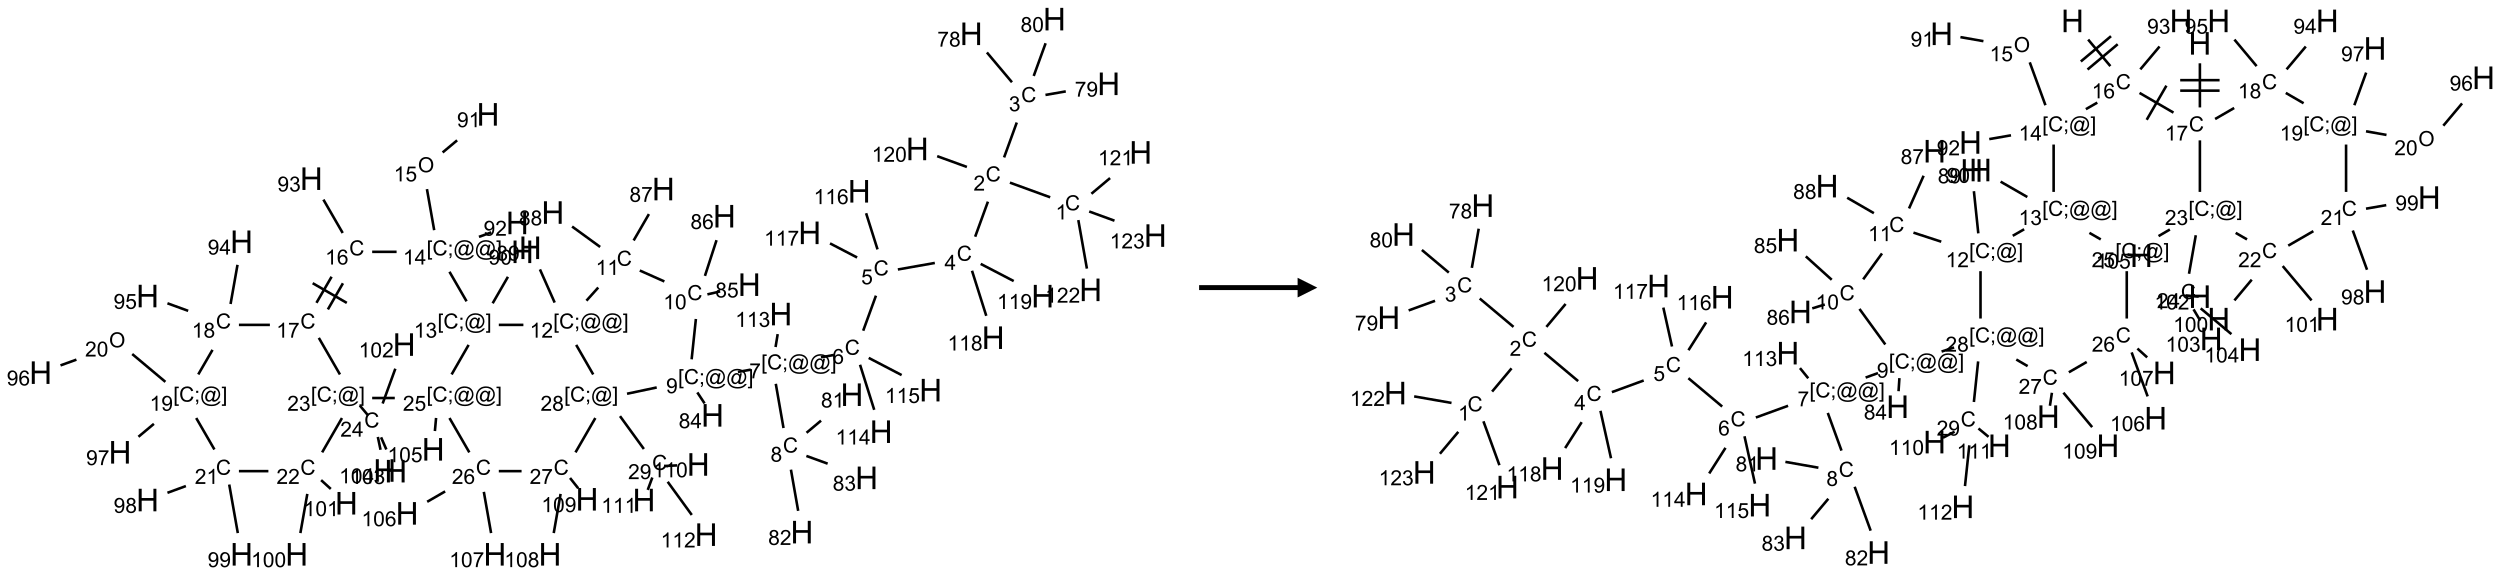 <?xml version="1.0" encoding="UTF-8"?>
<svg xmlns="http://www.w3.org/2000/svg" xmlns:xlink="http://www.w3.org/1999/xlink" width="1269" height="292" viewBox="0 0 1269 292">
<defs>
<g>
<g id="glyph-0-0">
<path d="M 1.332 0 L 1.332 -6.668 L 6.668 -6.668 L 6.668 0 Z M 1.5 -0.168 L 6.5 -0.168 L 6.5 -6.5 L 1.5 -6.5 Z M 1.5 -0.168 "/>
</g>
<g id="glyph-0-1">
<path d="M 6.27 -2.676 L 7.281 -2.422 C 7.07 -1.594 6.688 -0.961 6.137 -0.523 C 5.586 -0.086 4.914 0.129 4.121 0.129 C 3.297 0.129 2.629 -0.039 2.113 -0.371 C 1.598 -0.707 1.203 -1.191 0.934 -1.828 C 0.664 -2.465 0.531 -3.145 0.531 -3.875 C 0.531 -4.672 0.684 -5.363 0.988 -5.957 C 1.293 -6.547 1.723 -6.996 2.285 -7.305 C 2.844 -7.613 3.461 -7.766 4.137 -7.766 C 4.898 -7.766 5.543 -7.57 6.062 -7.184 C 6.582 -6.793 6.945 -6.246 7.152 -5.543 L 6.156 -5.309 C 5.98 -5.863 5.723 -6.266 5.387 -6.52 C 5.051 -6.773 4.625 -6.902 4.113 -6.902 C 3.527 -6.902 3.039 -6.762 2.645 -6.48 C 2.25 -6.199 1.973 -5.82 1.812 -5.348 C 1.652 -4.871 1.574 -4.383 1.574 -3.879 C 1.574 -3.23 1.668 -2.664 1.855 -2.18 C 2.047 -1.695 2.34 -1.332 2.738 -1.094 C 3.137 -0.855 3.57 -0.734 4.035 -0.734 C 4.602 -0.734 5.082 -0.898 5.473 -1.223 C 5.867 -1.551 6.133 -2.035 6.27 -2.676 Z M 6.27 -2.676 "/>
</g>
<g id="glyph-0-2">
<path d="M 3.973 0 L 3.035 0 L 3.035 -5.973 C 2.809 -5.758 2.516 -5.543 2.148 -5.328 C 1.781 -5.113 1.453 -4.953 1.16 -4.844 L 1.16 -5.75 C 1.684 -5.996 2.145 -6.297 2.535 -6.645 C 2.93 -6.996 3.207 -7.336 3.371 -7.668 L 3.973 -7.668 Z M 3.973 0 "/>
</g>
<g id="glyph-0-3">
<path d="M 5.371 -0.902 L 5.371 0 L 0.324 0 C 0.316 -0.227 0.352 -0.441 0.434 -0.652 C 0.562 -0.996 0.766 -1.332 1.051 -1.668 C 1.332 -2 1.742 -2.387 2.277 -2.824 C 3.105 -3.504 3.668 -4.043 3.957 -4.441 C 4.25 -4.84 4.395 -5.215 4.395 -5.566 C 4.395 -5.938 4.262 -6.254 3.996 -6.508 C 3.73 -6.762 3.387 -6.891 2.957 -6.891 C 2.508 -6.891 2.145 -6.754 1.875 -6.484 C 1.605 -6.215 1.469 -5.84 1.465 -5.359 L 0.5 -5.457 C 0.566 -6.176 0.812 -6.727 1.246 -7.102 C 1.676 -7.477 2.254 -7.668 2.98 -7.668 C 3.711 -7.668 4.293 -7.465 4.719 -7.059 C 5.145 -6.652 5.359 -6.148 5.359 -5.547 C 5.359 -5.242 5.297 -4.941 5.172 -4.645 C 5.047 -4.352 4.84 -4.039 4.551 -3.715 C 4.262 -3.387 3.777 -2.938 3.105 -2.371 C 2.543 -1.898 2.18 -1.578 2.02 -1.41 C 1.859 -1.242 1.73 -1.07 1.625 -0.902 Z M 5.371 -0.902 "/>
</g>
<g id="glyph-0-4">
<path d="M 0.449 -2.016 L 1.387 -2.141 C 1.492 -1.609 1.676 -1.227 1.934 -0.992 C 2.191 -0.758 2.508 -0.641 2.879 -0.641 C 3.32 -0.641 3.695 -0.793 3.996 -1.098 C 4.301 -1.402 4.453 -1.781 4.453 -2.234 C 4.453 -2.664 4.312 -3.02 4.031 -3.301 C 3.75 -3.578 3.391 -3.719 2.957 -3.719 C 2.781 -3.719 2.562 -3.684 2.297 -3.613 L 2.402 -4.438 C 2.465 -4.43 2.516 -4.426 2.551 -4.426 C 2.949 -4.426 3.312 -4.531 3.629 -4.738 C 3.949 -4.949 4.109 -5.27 4.109 -5.703 C 4.109 -6.047 3.992 -6.332 3.762 -6.559 C 3.527 -6.785 3.227 -6.895 2.859 -6.895 C 2.496 -6.895 2.191 -6.781 1.949 -6.551 C 1.707 -6.324 1.547 -5.98 1.48 -5.52 L 0.543 -5.688 C 0.656 -6.316 0.918 -6.805 1.324 -7.148 C 1.73 -7.492 2.234 -7.668 2.84 -7.668 C 3.254 -7.668 3.641 -7.578 3.988 -7.398 C 4.34 -7.219 4.609 -6.977 4.793 -6.668 C 4.98 -6.359 5.074 -6.031 5.074 -5.684 C 5.074 -5.352 4.984 -5.051 4.809 -4.781 C 4.629 -4.512 4.367 -4.297 4.02 -4.137 C 4.473 -4.031 4.824 -3.816 5.074 -3.488 C 5.324 -3.16 5.449 -2.75 5.449 -2.254 C 5.449 -1.59 5.203 -1.023 4.719 -0.559 C 4.234 -0.098 3.617 0.137 2.875 0.137 C 2.203 0.137 1.648 -0.062 1.207 -0.465 C 0.762 -0.863 0.512 -1.379 0.449 -2.016 Z M 0.449 -2.016 "/>
</g>
<g id="glyph-0-5">
<path d="M 0.504 -6.637 L 0.504 -7.535 L 5.449 -7.535 L 5.449 -6.809 C 4.961 -6.289 4.48 -5.602 4.004 -4.746 C 3.527 -3.887 3.156 -3.004 2.895 -2.098 C 2.707 -1.461 2.59 -0.762 2.535 0 L 1.574 0 C 1.582 -0.602 1.703 -1.328 1.926 -2.176 C 2.152 -3.027 2.477 -3.848 2.898 -4.637 C 3.32 -5.426 3.77 -6.094 4.246 -6.637 Z M 0.504 -6.637 "/>
</g>
<g id="glyph-0-6">
<path d="M 1.887 -4.141 C 1.496 -4.281 1.207 -4.484 1.02 -4.75 C 0.832 -5.016 0.738 -5.328 0.738 -5.699 C 0.738 -6.254 0.938 -6.719 1.34 -7.098 C 1.738 -7.477 2.27 -7.668 2.934 -7.668 C 3.598 -7.668 4.137 -7.473 4.543 -7.086 C 4.949 -6.699 5.152 -6.227 5.152 -5.672 C 5.152 -5.316 5.059 -5.008 4.871 -4.746 C 4.688 -4.484 4.406 -4.281 4.027 -4.141 C 4.496 -3.988 4.852 -3.742 5.098 -3.402 C 5.34 -3.062 5.465 -2.656 5.465 -2.184 C 5.465 -1.531 5.234 -0.98 4.77 -0.535 C 4.309 -0.09 3.703 0.129 2.949 0.129 C 2.195 0.129 1.586 -0.094 1.125 -0.539 C 0.664 -0.984 0.434 -1.543 0.434 -2.207 C 0.434 -2.703 0.559 -3.121 0.809 -3.457 C 1.062 -3.793 1.422 -4.02 1.887 -4.141 Z M 1.699 -5.73 C 1.699 -5.367 1.812 -5.074 2.047 -4.844 C 2.281 -4.613 2.582 -4.5 2.953 -4.5 C 3.312 -4.5 3.609 -4.613 3.84 -4.84 C 4.07 -5.066 4.188 -5.348 4.188 -5.676 C 4.188 -6.02 4.07 -6.309 3.832 -6.543 C 3.594 -6.777 3.297 -6.895 2.941 -6.895 C 2.586 -6.895 2.289 -6.781 2.051 -6.551 C 1.816 -6.324 1.699 -6.047 1.699 -5.73 Z M 1.395 -2.203 C 1.395 -1.938 1.461 -1.676 1.586 -1.426 C 1.711 -1.176 1.902 -0.984 2.152 -0.848 C 2.402 -0.711 2.672 -0.641 2.957 -0.641 C 3.406 -0.641 3.777 -0.785 4.066 -1.074 C 4.359 -1.363 4.504 -1.727 4.504 -2.172 C 4.504 -2.625 4.355 -2.996 4.055 -3.293 C 3.754 -3.586 3.379 -3.734 2.926 -3.734 C 2.484 -3.734 2.121 -3.59 1.832 -3.297 C 1.543 -3.004 1.395 -2.641 1.395 -2.203 Z M 1.395 -2.203 "/>
</g>
<g id="glyph-0-7">
<path d="M 0.582 -1.766 L 1.484 -1.848 C 1.562 -1.426 1.707 -1.117 1.922 -0.926 C 2.137 -0.734 2.414 -0.641 2.75 -0.641 C 3.039 -0.641 3.289 -0.707 3.508 -0.84 C 3.727 -0.973 3.902 -1.148 4.043 -1.367 C 4.18 -1.586 4.297 -1.887 4.391 -2.262 C 4.484 -2.637 4.531 -3.016 4.531 -3.406 C 4.531 -3.449 4.531 -3.512 4.527 -3.594 C 4.34 -3.297 4.082 -3.055 3.758 -2.867 C 3.434 -2.68 3.082 -2.59 2.703 -2.59 C 2.07 -2.59 1.535 -2.816 1.098 -3.277 C 0.66 -3.734 0.441 -4.34 0.441 -5.09 C 0.441 -5.863 0.672 -6.484 1.129 -6.957 C 1.586 -7.43 2.156 -7.668 2.844 -7.668 C 3.34 -7.668 3.793 -7.531 4.207 -7.266 C 4.617 -7 4.93 -6.617 5.145 -6.121 C 5.355 -5.629 5.465 -4.91 5.465 -3.973 C 5.465 -2.996 5.359 -2.223 5.145 -1.645 C 4.934 -1.066 4.617 -0.625 4.199 -0.324 C 3.781 -0.02 3.293 0.129 2.73 0.129 C 2.133 0.129 1.645 -0.035 1.266 -0.367 C 0.887 -0.699 0.66 -1.164 0.582 -1.766 Z M 4.422 -5.137 C 4.422 -5.676 4.277 -6.102 3.992 -6.418 C 3.707 -6.734 3.359 -6.891 2.957 -6.891 C 2.543 -6.891 2.18 -6.719 1.871 -6.379 C 1.562 -6.039 1.406 -5.598 1.406 -5.059 C 1.406 -4.57 1.555 -4.176 1.848 -3.871 C 2.141 -3.566 2.5 -3.418 2.934 -3.418 C 3.367 -3.418 3.723 -3.57 4.004 -3.871 C 4.281 -4.176 4.422 -4.598 4.422 -5.137 Z M 4.422 -5.137 "/>
</g>
<g id="glyph-0-8">
<path d="M 0.441 -3.766 C 0.441 -4.668 0.535 -5.395 0.723 -5.945 C 0.906 -6.496 1.184 -6.922 1.551 -7.219 C 1.918 -7.516 2.375 -7.668 2.934 -7.668 C 3.344 -7.668 3.703 -7.586 4.012 -7.418 C 4.32 -7.254 4.574 -7.016 4.777 -6.707 C 4.977 -6.395 5.137 -6.016 5.25 -5.57 C 5.363 -5.125 5.422 -4.523 5.422 -3.766 C 5.422 -2.871 5.328 -2.148 5.145 -1.598 C 4.961 -1.047 4.688 -0.621 4.32 -0.32 C 3.953 -0.02 3.492 0.129 2.934 0.129 C 2.195 0.129 1.617 -0.133 1.199 -0.66 C 0.695 -1.297 0.441 -2.332 0.441 -3.766 Z M 1.406 -3.766 C 1.406 -2.512 1.555 -1.68 1.848 -1.262 C 2.141 -0.848 2.5 -0.641 2.934 -0.641 C 3.363 -0.641 3.727 -0.848 4.02 -1.266 C 4.312 -1.684 4.457 -2.516 4.457 -3.766 C 4.457 -5.023 4.312 -5.859 4.02 -6.27 C 3.727 -6.684 3.359 -6.891 2.922 -6.891 C 2.492 -6.891 2.148 -6.707 1.891 -6.344 C 1.566 -5.879 1.406 -5.02 1.406 -3.766 Z M 1.406 -3.766 "/>
</g>
<g id="glyph-0-9">
<path d="M 3.449 0 L 3.449 -1.828 L 0.137 -1.828 L 0.137 -2.688 L 3.621 -7.637 L 4.387 -7.637 L 4.387 -2.688 L 5.418 -2.688 L 5.418 -1.828 L 4.387 -1.828 L 4.387 0 Z M 3.449 -2.688 L 3.449 -6.129 L 1.059 -2.688 Z M 3.449 -2.688 "/>
</g>
<g id="glyph-0-10">
<path d="M 0.441 -2 L 1.426 -2.082 C 1.5 -1.605 1.668 -1.242 1.934 -1.004 C 2.199 -0.762 2.52 -0.641 2.895 -0.641 C 3.348 -0.641 3.73 -0.812 4.043 -1.152 C 4.355 -1.492 4.512 -1.941 4.512 -2.504 C 4.512 -3.039 4.359 -3.461 4.059 -3.77 C 3.758 -4.078 3.367 -4.234 2.879 -4.234 C 2.578 -4.234 2.305 -4.164 2.062 -4.027 C 1.82 -3.891 1.629 -3.715 1.488 -3.496 L 0.609 -3.609 L 1.348 -7.531 L 5.145 -7.531 L 5.145 -6.637 L 2.098 -6.637 L 1.688 -4.582 C 2.145 -4.902 2.625 -5.062 3.129 -5.062 C 3.797 -5.062 4.359 -4.832 4.816 -4.371 C 5.277 -3.91 5.504 -3.312 5.504 -2.59 C 5.504 -1.898 5.305 -1.301 4.902 -0.797 C 4.41 -0.18 3.742 0.129 2.895 0.129 C 2.199 0.129 1.633 -0.062 1.195 -0.453 C 0.758 -0.844 0.504 -1.359 0.441 -2 Z M 0.441 -2 "/>
</g>
<g id="glyph-0-11">
<path d="M 5.309 -5.766 L 4.375 -5.691 C 4.293 -6.059 4.172 -6.328 4.02 -6.496 C 3.766 -6.762 3.453 -6.895 3.082 -6.895 C 2.785 -6.895 2.523 -6.812 2.297 -6.645 C 2 -6.43 1.77 -6.117 1.598 -5.703 C 1.43 -5.289 1.34 -4.703 1.332 -3.938 C 1.559 -4.281 1.836 -4.535 2.16 -4.703 C 2.488 -4.871 2.828 -4.953 3.188 -4.953 C 3.812 -4.953 4.344 -4.723 4.785 -4.262 C 5.223 -3.801 5.441 -3.207 5.441 -2.48 C 5.441 -2 5.34 -1.555 5.133 -1.145 C 4.926 -0.73 4.641 -0.418 4.281 -0.199 C 3.922 0.02 3.512 0.129 3.051 0.129 C 2.27 0.129 1.633 -0.156 1.141 -0.73 C 0.648 -1.305 0.402 -2.254 0.402 -3.574 C 0.402 -5.051 0.672 -6.121 1.219 -6.793 C 1.695 -7.375 2.336 -7.668 3.141 -7.668 C 3.742 -7.668 4.234 -7.5 4.617 -7.16 C 5 -6.824 5.23 -6.359 5.309 -5.766 Z M 1.48 -2.473 C 1.48 -2.152 1.547 -1.844 1.684 -1.547 C 1.82 -1.25 2.016 -1.027 2.262 -0.871 C 2.508 -0.719 2.766 -0.641 3.035 -0.641 C 3.434 -0.641 3.773 -0.801 4.059 -1.121 C 4.344 -1.441 4.484 -1.875 4.484 -2.422 C 4.484 -2.949 4.344 -3.367 4.062 -3.668 C 3.781 -3.973 3.426 -4.125 3 -4.125 C 2.578 -4.125 2.219 -3.973 1.922 -3.668 C 1.625 -3.363 1.48 -2.969 1.48 -2.473 Z M 1.48 -2.473 "/>
</g>
<g id="glyph-0-12">
<path d="M 0.723 2.121 L 0.723 -7.637 L 2.793 -7.637 L 2.793 -6.859 L 1.66 -6.859 L 1.66 1.344 L 2.793 1.344 L 2.793 2.121 Z M 0.723 2.121 "/>
</g>
<g id="glyph-0-13">
<path d="M 0.949 -4.465 L 0.949 -5.531 L 2.016 -5.531 L 2.016 -4.465 Z M 0.949 0 L 0.949 -1.066 L 2.016 -1.066 L 2.016 0 C 2.016 0.391 1.945 0.711 1.809 0.949 C 1.668 1.191 1.449 1.379 1.145 1.512 L 0.887 1.109 C 1.082 1.023 1.23 0.895 1.324 0.727 C 1.418 0.559 1.469 0.316 1.48 0 Z M 0.949 0 "/>
</g>
<g id="glyph-0-14">
<path d="M 6.047 -0.848 C 5.82 -0.59 5.57 -0.379 5.289 -0.223 C 5.008 -0.062 4.73 0.016 4.449 0.016 C 4.141 0.016 3.84 -0.074 3.547 -0.254 C 3.254 -0.434 3.02 -0.715 2.836 -1.09 C 2.652 -1.465 2.562 -1.875 2.562 -2.324 C 2.562 -2.875 2.703 -3.43 2.988 -3.98 C 3.27 -4.535 3.621 -4.953 4.043 -5.23 C 4.461 -5.508 4.871 -5.645 5.266 -5.645 C 5.566 -5.645 5.855 -5.566 6.129 -5.41 C 6.402 -5.25 6.641 -5.012 6.84 -4.688 L 7.016 -5.496 L 7.949 -5.496 L 7.199 -2 C 7.094 -1.516 7.043 -1.246 7.043 -1.191 C 7.043 -1.098 7.078 -1.02 7.148 -0.949 C 7.219 -0.883 7.305 -0.848 7.406 -0.848 C 7.59 -0.848 7.832 -0.953 8.129 -1.168 C 8.527 -1.445 8.84 -1.816 9.07 -2.285 C 9.301 -2.75 9.418 -3.234 9.418 -3.73 C 9.418 -4.309 9.27 -4.852 8.973 -5.355 C 8.676 -5.859 8.23 -6.262 7.645 -6.562 C 7.055 -6.863 6.406 -7.016 5.691 -7.016 C 4.879 -7.016 4.137 -6.824 3.465 -6.445 C 2.793 -6.066 2.273 -5.52 1.902 -4.809 C 1.535 -4.098 1.348 -3.34 1.348 -2.527 C 1.348 -1.676 1.535 -0.941 1.902 -0.328 C 2.273 0.285 2.809 0.742 3.508 1.035 C 4.207 1.328 4.984 1.473 5.832 1.473 C 6.742 1.473 7.504 1.32 8.121 1.016 C 8.734 0.711 9.195 0.34 9.5 -0.098 L 10.441 -0.098 C 10.266 0.266 9.961 0.637 9.531 1.016 C 9.102 1.395 8.59 1.695 7.996 1.914 C 7.402 2.133 6.688 2.246 5.848 2.246 C 5.078 2.246 4.367 2.145 3.715 1.949 C 3.066 1.75 2.512 1.453 2.051 1.055 C 1.594 0.656 1.25 0.199 1.016 -0.316 C 0.723 -0.973 0.578 -1.684 0.578 -2.441 C 0.578 -3.289 0.75 -4.098 1.098 -4.863 C 1.523 -5.805 2.125 -6.527 2.902 -7.027 C 3.684 -7.527 4.629 -7.777 5.738 -7.777 C 6.602 -7.777 7.375 -7.602 8.059 -7.246 C 8.746 -6.895 9.285 -6.371 9.684 -5.672 C 10.02 -5.07 10.188 -4.418 10.188 -3.715 C 10.188 -2.707 9.832 -1.812 9.125 -1.031 C 8.492 -0.328 7.801 0.02 7.051 0.02 C 6.812 0.02 6.617 -0.016 6.473 -0.09 C 6.324 -0.16 6.215 -0.266 6.145 -0.402 C 6.102 -0.488 6.066 -0.637 6.047 -0.848 Z M 3.527 -2.262 C 3.527 -1.785 3.641 -1.414 3.863 -1.152 C 4.09 -0.887 4.348 -0.754 4.641 -0.754 C 4.836 -0.754 5.039 -0.812 5.254 -0.93 C 5.469 -1.047 5.676 -1.219 5.871 -1.449 C 6.066 -1.676 6.23 -1.969 6.355 -2.32 C 6.48 -2.672 6.543 -3.027 6.543 -3.379 C 6.543 -3.852 6.426 -4.219 6.191 -4.48 C 5.957 -4.738 5.672 -4.871 5.332 -4.871 C 5.109 -4.871 4.902 -4.812 4.707 -4.699 C 4.512 -4.586 4.32 -4.406 4.137 -4.156 C 3.953 -3.906 3.805 -3.602 3.691 -3.246 C 3.582 -2.887 3.527 -2.559 3.527 -2.262 Z M 3.527 -2.262 "/>
</g>
<g id="glyph-0-15">
<path d="M 2.27 2.121 L 0.203 2.121 L 0.203 1.344 L 1.332 1.344 L 1.332 -6.859 L 0.203 -6.859 L 0.203 -7.637 L 2.27 -7.637 Z M 2.27 2.121 "/>
</g>
<g id="glyph-0-16">
<path d="M 0.516 -3.719 C 0.516 -4.984 0.855 -5.977 1.535 -6.695 C 2.215 -7.414 3.094 -7.77 4.172 -7.77 C 4.875 -7.77 5.512 -7.602 6.078 -7.266 C 6.645 -6.93 7.074 -6.461 7.371 -5.855 C 7.668 -5.254 7.816 -4.57 7.816 -3.809 C 7.816 -3.035 7.66 -2.34 7.348 -1.73 C 7.035 -1.117 6.594 -0.656 6.02 -0.34 C 5.449 -0.027 4.828 0.129 4.168 0.129 C 3.449 0.129 2.805 -0.043 2.238 -0.391 C 1.672 -0.738 1.246 -1.211 0.953 -1.812 C 0.66 -2.414 0.516 -3.047 0.516 -3.719 Z M 1.559 -3.703 C 1.559 -2.781 1.805 -2.059 2.301 -1.527 C 2.793 -1 3.414 -0.734 4.16 -0.734 C 4.922 -0.734 5.547 -1 6.039 -1.535 C 6.531 -2.07 6.777 -2.828 6.777 -3.812 C 6.777 -4.434 6.672 -4.977 6.461 -5.441 C 6.25 -5.902 5.945 -6.262 5.539 -6.52 C 5.133 -6.773 4.68 -6.902 4.176 -6.902 C 3.461 -6.902 2.848 -6.656 2.332 -6.164 C 1.816 -5.672 1.559 -4.852 1.559 -3.703 Z M 1.559 -3.703 "/>
</g>
<g id="glyph-1-0">
<path d="M 2 0 L 2 -10 L 10 -10 L 10 0 Z M 2.25 -0.25 L 9.75 -0.25 L 9.75 -9.75 L 2.25 -9.75 Z M 2.25 -0.25 "/>
</g>
<g id="glyph-1-1">
<path d="M 1.281 0 L 1.281 -11.453 L 2.797 -11.453 L 2.797 -6.75 L 8.75 -6.75 L 8.75 -11.453 L 10.266 -11.453 L 10.266 0 L 8.75 0 L 8.75 -5.398 L 2.797 -5.398 L 2.797 0 Z M 1.281 0 "/>
</g>
</g>
</defs>
<path fill="none" stroke-width="0.033" stroke-linecap="butt" stroke-linejoin="miter" stroke="rgb(0%, 0%, 0%)" stroke-opacity="1" stroke-miterlimit="10" d="M 12.811 2.261 L 12.3 2.075 " transform="matrix(40, 0, 0, 40, 20.633, 9.711)"/>
<path fill="none" stroke-width="0.033" stroke-linecap="butt" stroke-linejoin="miter" stroke="rgb(0%, 0%, 0%)" stroke-opacity="1" stroke-miterlimit="10" d="M 12.226 1.755 L 12.387 1.312 " transform="matrix(40, 0, 0, 40, 20.633, 9.711)"/>
<path fill="none" stroke-width="0.033" stroke-linecap="butt" stroke-linejoin="miter" stroke="rgb(0%, 0%, 0%)" stroke-opacity="1" stroke-miterlimit="10" d="M 12.326 0.801 L 12.008 0.423 " transform="matrix(40, 0, 0, 40, 20.633, 9.711)"/>
<path fill="none" stroke-width="0.033" stroke-linecap="butt" stroke-linejoin="miter" stroke="rgb(0%, 0%, 0%)" stroke-opacity="1" stroke-miterlimit="10" d="M 12.751 0.962 L 13.009 0.917 " transform="matrix(40, 0, 0, 40, 20.633, 9.711)"/>
<path fill="none" stroke-width="0.033" stroke-linecap="butt" stroke-linejoin="miter" stroke="rgb(0%, 0%, 0%)" stroke-opacity="1" stroke-miterlimit="10" d="M 12.602 0.721 L 12.753 0.306 " transform="matrix(40, 0, 0, 40, 20.633, 9.711)"/>
<path fill="none" stroke-width="0.033" stroke-linecap="butt" stroke-linejoin="miter" stroke="rgb(0%, 0%, 0%)" stroke-opacity="1" stroke-miterlimit="10" d="M 12.021 2.316 L 11.859 2.761 " transform="matrix(40, 0, 0, 40, 20.633, 9.711)"/>
<path fill="none" stroke-width="0.033" stroke-linecap="butt" stroke-linejoin="miter" stroke="rgb(0%, 0%, 0%)" stroke-opacity="1" stroke-miterlimit="10" d="M 11.347 3.094 L 10.878 3.177 " transform="matrix(40, 0, 0, 40, 20.633, 9.711)"/>
<path fill="none" stroke-width="0.033" stroke-linecap="butt" stroke-linejoin="miter" stroke="rgb(0%, 0%, 0%)" stroke-opacity="1" stroke-miterlimit="10" d="M 10.6 3.509 L 10.438 3.954 " transform="matrix(40, 0, 0, 40, 20.633, 9.711)"/>
<path fill="none" stroke-width="0.033" stroke-linecap="butt" stroke-linejoin="miter" stroke="rgb(0%, 0%, 0%)" stroke-opacity="1" stroke-miterlimit="10" d="M 10.066 4.262 L 9.902 4.291 " transform="matrix(40, 0, 0, 40, 20.633, 9.711)"/>
<path fill="none" stroke-width="0.033" stroke-linecap="butt" stroke-linejoin="miter" stroke="rgb(0%, 0%, 0%)" stroke-opacity="1" stroke-miterlimit="10" d="M 9.329 4.628 L 9.427 5.189 " transform="matrix(40, 0, 0, 40, 20.633, 9.711)"/>
<path fill="none" stroke-width="0.033" stroke-linecap="butt" stroke-linejoin="miter" stroke="rgb(0%, 0%, 0%)" stroke-opacity="1" stroke-miterlimit="10" d="M 9.719 5.249 L 9.903 5.095 " transform="matrix(40, 0, 0, 40, 20.633, 9.711)"/>
<path fill="none" stroke-width="0.033" stroke-linecap="butt" stroke-linejoin="miter" stroke="rgb(0%, 0%, 0%)" stroke-opacity="1" stroke-miterlimit="10" d="M 9.521 5.717 L 9.613 6.24 " transform="matrix(40, 0, 0, 40, 20.633, 9.711)"/>
<path fill="none" stroke-width="0.033" stroke-linecap="butt" stroke-linejoin="miter" stroke="rgb(0%, 0%, 0%)" stroke-opacity="1" stroke-miterlimit="10" d="M 9.717 5.543 L 9.987 5.641 " transform="matrix(40, 0, 0, 40, 20.633, 9.711)"/>
<path fill="none" stroke-width="0.033" stroke-linecap="butt" stroke-linejoin="miter" stroke="rgb(0%, 0%, 0%)" stroke-opacity="1" stroke-miterlimit="10" d="M 9.012 4.448 L 8.848 4.477 " transform="matrix(40, 0, 0, 40, 20.633, 9.711)"/>
<path fill="none" stroke-width="0.033" stroke-linecap="butt" stroke-linejoin="miter" stroke="rgb(0%, 0%, 0%)" stroke-opacity="1" stroke-miterlimit="10" d="M 8.333 4.737 L 8.425 4.876 " transform="matrix(40, 0, 0, 40, 20.633, 9.711)"/>
<path fill="none" stroke-width="0.033" stroke-linecap="butt" stroke-linejoin="miter" stroke="rgb(0%, 0%, 0%)" stroke-opacity="1" stroke-miterlimit="10" d="M 8.261 4.317 L 8.315 3.805 " transform="matrix(40, 0, 0, 40, 20.633, 9.711)"/>
<path fill="none" stroke-width="0.033" stroke-linecap="butt" stroke-linejoin="miter" stroke="rgb(0%, 0%, 0%)" stroke-opacity="1" stroke-miterlimit="10" d="M 8.461 3.493 L 8.623 3.455 " transform="matrix(40, 0, 0, 40, 20.633, 9.711)"/>
<path fill="none" stroke-width="0.033" stroke-linecap="butt" stroke-linejoin="miter" stroke="rgb(0%, 0%, 0%)" stroke-opacity="1" stroke-miterlimit="10" d="M 8.43 3.258 L 8.577 2.805 " transform="matrix(40, 0, 0, 40, 20.633, 9.711)"/>
<path fill="none" stroke-width="0.033" stroke-linecap="butt" stroke-linejoin="miter" stroke="rgb(0%, 0%, 0%)" stroke-opacity="1" stroke-miterlimit="10" d="M 7.915 3.329 L 7.603 3.19 " transform="matrix(40, 0, 0, 40, 20.633, 9.711)"/>
<path fill="none" stroke-width="0.033" stroke-linecap="butt" stroke-linejoin="miter" stroke="rgb(0%, 0%, 0%)" stroke-opacity="1" stroke-miterlimit="10" d="M 7.525 2.809 L 7.719 2.474 " transform="matrix(40, 0, 0, 40, 20.633, 9.711)"/>
<path fill="none" stroke-width="0.033" stroke-linecap="butt" stroke-linejoin="miter" stroke="rgb(0%, 0%, 0%)" stroke-opacity="1" stroke-miterlimit="10" d="M 7.1 2.891 L 6.744 2.632 " transform="matrix(40, 0, 0, 40, 20.633, 9.711)"/>
<path fill="none" stroke-width="0.033" stroke-linecap="butt" stroke-linejoin="miter" stroke="rgb(0%, 0%, 0%)" stroke-opacity="1" stroke-miterlimit="10" d="M 7.076 3.406 L 6.926 3.573 " transform="matrix(40, 0, 0, 40, 20.633, 9.711)"/>
<path fill="none" stroke-width="0.033" stroke-linecap="butt" stroke-linejoin="miter" stroke="rgb(0%, 0%, 0%)" stroke-opacity="1" stroke-miterlimit="10" d="M 6.523 3.597 L 6.336 3.176 " transform="matrix(40, 0, 0, 40, 20.633, 9.711)"/>
<path fill="none" stroke-width="0.033" stroke-linecap="butt" stroke-linejoin="miter" stroke="rgb(0%, 0%, 0%)" stroke-opacity="1" stroke-miterlimit="10" d="M 6.126 3.88 L 5.814 3.88 " transform="matrix(40, 0, 0, 40, 20.633, 9.711)"/>
<path fill="none" stroke-width="0.033" stroke-linecap="butt" stroke-linejoin="miter" stroke="rgb(0%, 0%, 0%)" stroke-opacity="1" stroke-miterlimit="10" d="M 5.736 3.606 L 5.93 3.27 " transform="matrix(40, 0, 0, 40, 20.633, 9.711)"/>
<path fill="none" stroke-width="0.033" stroke-linecap="butt" stroke-linejoin="miter" stroke="rgb(0%, 0%, 0%)" stroke-opacity="1" stroke-miterlimit="10" d="M 5.405 3.581 L 5.188 3.206 " transform="matrix(40, 0, 0, 40, 20.633, 9.711)"/>
<path fill="none" stroke-width="0.033" stroke-linecap="butt" stroke-linejoin="miter" stroke="rgb(0%, 0%, 0%)" stroke-opacity="1" stroke-miterlimit="10" d="M 4.994 2.678 L 4.902 2.157 " transform="matrix(40, 0, 0, 40, 20.633, 9.711)"/>
<path fill="none" stroke-width="0.033" stroke-linecap="butt" stroke-linejoin="miter" stroke="rgb(0%, 0%, 0%)" stroke-opacity="1" stroke-miterlimit="10" d="M 5.101 1.692 L 5.285 1.538 " transform="matrix(40, 0, 0, 40, 20.633, 9.711)"/>
<path fill="none" stroke-width="0.033" stroke-linecap="butt" stroke-linejoin="miter" stroke="rgb(0%, 0%, 0%)" stroke-opacity="1" stroke-miterlimit="10" d="M 5.562 2.763 L 5.719 2.706 " transform="matrix(40, 0, 0, 40, 20.633, 9.711)"/>
<path fill="none" stroke-width="0.033" stroke-linecap="butt" stroke-linejoin="miter" stroke="rgb(0%, 0%, 0%)" stroke-opacity="1" stroke-miterlimit="10" d="M 4.517 2.953 L 4.207 2.953 " transform="matrix(40, 0, 0, 40, 20.633, 9.711)"/>
<path fill="none" stroke-width="0.033" stroke-linecap="butt" stroke-linejoin="miter" stroke="rgb(0%, 0%, 0%)" stroke-opacity="1" stroke-miterlimit="10" d="M 3.833 2.714 L 3.588 2.29 " transform="matrix(40, 0, 0, 40, 20.633, 9.711)"/>
<path fill="none" stroke-width="0.033" stroke-linecap="butt" stroke-linejoin="miter" stroke="rgb(0%, 0%, 0%)" stroke-opacity="1" stroke-miterlimit="10" d="M 3.692 3.269 L 3.5 3.6 " transform="matrix(40, 0, 0, 40, 20.633, 9.711)"/>
<path fill="none" stroke-width="0.033" stroke-linecap="butt" stroke-linejoin="miter" stroke="rgb(0%, 0%, 0%)" stroke-opacity="1" stroke-miterlimit="10" d="M 3.836 3.352 L 3.645 3.684 " transform="matrix(40, 0, 0, 40, 20.633, 9.711)"/>
<path fill="none" stroke-width="0.033" stroke-linecap="butt" stroke-linejoin="miter" stroke="rgb(0%, 0%, 0%)" stroke-opacity="1" stroke-miterlimit="10" d="M 3.452 3.351 L 3.885 3.601 " transform="matrix(40, 0, 0, 40, 20.633, 9.711)"/>
<path fill="none" stroke-width="0.033" stroke-linecap="butt" stroke-linejoin="miter" stroke="rgb(0%, 0%, 0%)" stroke-opacity="1" stroke-miterlimit="10" d="M 2.909 3.88 L 2.516 3.88 " transform="matrix(40, 0, 0, 40, 20.633, 9.711)"/>
<path fill="none" stroke-width="0.033" stroke-linecap="butt" stroke-linejoin="miter" stroke="rgb(0%, 0%, 0%)" stroke-opacity="1" stroke-miterlimit="10" d="M 2.41 3.615 L 2.498 3.118 " transform="matrix(40, 0, 0, 40, 20.633, 9.711)"/>
<path fill="none" stroke-width="0.033" stroke-linecap="butt" stroke-linejoin="miter" stroke="rgb(0%, 0%, 0%)" stroke-opacity="1" stroke-miterlimit="10" d="M 1.872 3.702 L 1.609 3.606 " transform="matrix(40, 0, 0, 40, 20.633, 9.711)"/>
<path fill="none" stroke-width="0.033" stroke-linecap="butt" stroke-linejoin="miter" stroke="rgb(0%, 0%, 0%)" stroke-opacity="1" stroke-miterlimit="10" d="M 2.181 4.197 L 2 4.509 " transform="matrix(40, 0, 0, 40, 20.633, 9.711)"/>
<path fill="none" stroke-width="0.033" stroke-linecap="butt" stroke-linejoin="miter" stroke="rgb(0%, 0%, 0%)" stroke-opacity="1" stroke-miterlimit="10" d="M 1.583 4.603 L 1.162 4.25 " transform="matrix(40, 0, 0, 40, 20.633, 9.711)"/>
<path fill="none" stroke-width="0.033" stroke-linecap="butt" stroke-linejoin="miter" stroke="rgb(0%, 0%, 0%)" stroke-opacity="1" stroke-miterlimit="10" d="M 0.454 4.321 L 0.252 4.394 " transform="matrix(40, 0, 0, 40, 20.633, 9.711)"/>
<path fill="none" stroke-width="0.033" stroke-linecap="butt" stroke-linejoin="miter" stroke="rgb(0%, 0%, 0%)" stroke-opacity="1" stroke-miterlimit="10" d="M 1.437 5.136 L 1.241 5.3 " transform="matrix(40, 0, 0, 40, 20.633, 9.711)"/>
<path fill="none" stroke-width="0.033" stroke-linecap="butt" stroke-linejoin="miter" stroke="rgb(0%, 0%, 0%)" stroke-opacity="1" stroke-miterlimit="10" d="M 1.974 5.062 L 2.205 5.461 " transform="matrix(40, 0, 0, 40, 20.633, 9.711)"/>
<path fill="none" stroke-width="0.033" stroke-linecap="butt" stroke-linejoin="miter" stroke="rgb(0%, 0%, 0%)" stroke-opacity="1" stroke-miterlimit="10" d="M 1.843 5.925 L 1.609 6.011 " transform="matrix(40, 0, 0, 40, 20.633, 9.711)"/>
<path fill="none" stroke-width="0.033" stroke-linecap="butt" stroke-linejoin="miter" stroke="rgb(0%, 0%, 0%)" stroke-opacity="1" stroke-miterlimit="10" d="M 2.393 5.906 L 2.502 6.522 " transform="matrix(40, 0, 0, 40, 20.633, 9.711)"/>
<path fill="none" stroke-width="0.033" stroke-linecap="butt" stroke-linejoin="miter" stroke="rgb(0%, 0%, 0%)" stroke-opacity="1" stroke-miterlimit="10" d="M 2.516 5.736 L 2.89 5.736 " transform="matrix(40, 0, 0, 40, 20.633, 9.711)"/>
<path fill="none" stroke-width="0.033" stroke-linecap="butt" stroke-linejoin="miter" stroke="rgb(0%, 0%, 0%)" stroke-opacity="1" stroke-miterlimit="10" d="M 3.384 6.025 L 3.296 6.522 " transform="matrix(40, 0, 0, 40, 20.633, 9.711)"/>
<path fill="none" stroke-width="0.033" stroke-linecap="butt" stroke-linejoin="miter" stroke="rgb(0%, 0%, 0%)" stroke-opacity="1" stroke-miterlimit="10" d="M 3.559 5.85 L 3.682 5.962 " transform="matrix(40, 0, 0, 40, 20.633, 9.711)"/>
<path fill="none" stroke-width="0.033" stroke-linecap="butt" stroke-linejoin="miter" stroke="rgb(0%, 0%, 0%)" stroke-opacity="1" stroke-miterlimit="10" d="M 3.572 5.498 L 3.824 5.062 " transform="matrix(40, 0, 0, 40, 20.633, 9.711)"/>
<path fill="none" stroke-width="0.033" stroke-linecap="butt" stroke-linejoin="miter" stroke="rgb(0%, 0%, 0%)" stroke-opacity="1" stroke-miterlimit="10" d="M 3.798 4.509 L 3.53 4.045 " transform="matrix(40, 0, 0, 40, 20.633, 9.711)"/>
<path fill="none" stroke-width="0.033" stroke-linecap="butt" stroke-linejoin="miter" stroke="rgb(0%, 0%, 0%)" stroke-opacity="1" stroke-miterlimit="10" d="M 4.05 4.903 L 4.157 5.031 " transform="matrix(40, 0, 0, 40, 20.633, 9.711)"/>
<path fill="none" stroke-width="0.033" stroke-linecap="butt" stroke-linejoin="miter" stroke="rgb(0%, 0%, 0%)" stroke-opacity="1" stroke-miterlimit="10" d="M 4.34 4.878 L 4.501 4.436 " transform="matrix(40, 0, 0, 40, 20.633, 9.711)"/>
<path fill="none" stroke-width="0.033" stroke-linecap="butt" stroke-linejoin="miter" stroke="rgb(0%, 0%, 0%)" stroke-opacity="1" stroke-miterlimit="10" d="M 4.32 5.307 L 4.387 5.461 " transform="matrix(40, 0, 0, 40, 20.633, 9.711)"/>
<path fill="none" stroke-width="0.033" stroke-linecap="butt" stroke-linejoin="miter" stroke="rgb(0%, 0%, 0%)" stroke-opacity="1" stroke-miterlimit="10" d="M 4.279 5.302 L 4.313 5.465 " transform="matrix(40, 0, 0, 40, 20.633, 9.711)"/>
<path fill="none" stroke-width="0.033" stroke-linecap="butt" stroke-linejoin="miter" stroke="rgb(0%, 0%, 0%)" stroke-opacity="1" stroke-miterlimit="10" d="M 4.207 4.808 L 4.494 4.808 " transform="matrix(40, 0, 0, 40, 20.633, 9.711)"/>
<path fill="none" stroke-width="0.033" stroke-linecap="butt" stroke-linejoin="miter" stroke="rgb(0%, 0%, 0%)" stroke-opacity="1" stroke-miterlimit="10" d="M 5.215 4.509 L 5.431 4.134 " transform="matrix(40, 0, 0, 40, 20.633, 9.711)"/>
<path fill="none" stroke-width="0.033" stroke-linecap="butt" stroke-linejoin="miter" stroke="rgb(0%, 0%, 0%)" stroke-opacity="1" stroke-miterlimit="10" d="M 5.018 5.061 L 5.003 5.227 " transform="matrix(40, 0, 0, 40, 20.633, 9.711)"/>
<path fill="none" stroke-width="0.033" stroke-linecap="butt" stroke-linejoin="miter" stroke="rgb(0%, 0%, 0%)" stroke-opacity="1" stroke-miterlimit="10" d="M 5.188 5.062 L 5.44 5.498 " transform="matrix(40, 0, 0, 40, 20.633, 9.711)"/>
<path fill="none" stroke-width="0.033" stroke-linecap="butt" stroke-linejoin="miter" stroke="rgb(0%, 0%, 0%)" stroke-opacity="1" stroke-miterlimit="10" d="M 5.133 5.993 L 4.905 6.125 " transform="matrix(40, 0, 0, 40, 20.633, 9.711)"/>
<path fill="none" stroke-width="0.033" stroke-linecap="butt" stroke-linejoin="miter" stroke="rgb(0%, 0%, 0%)" stroke-opacity="1" stroke-miterlimit="10" d="M 5.624 5.999 L 5.716 6.522 " transform="matrix(40, 0, 0, 40, 20.633, 9.711)"/>
<path fill="none" stroke-width="0.033" stroke-linecap="butt" stroke-linejoin="miter" stroke="rgb(0%, 0%, 0%)" stroke-opacity="1" stroke-miterlimit="10" d="M 5.814 5.736 L 6.103 5.736 " transform="matrix(40, 0, 0, 40, 20.633, 9.711)"/>
<path fill="none" stroke-width="0.033" stroke-linecap="butt" stroke-linejoin="miter" stroke="rgb(0%, 0%, 0%)" stroke-opacity="1" stroke-miterlimit="10" d="M 6.598 6.025 L 6.511 6.522 " transform="matrix(40, 0, 0, 40, 20.633, 9.711)"/>
<path fill="none" stroke-width="0.033" stroke-linecap="butt" stroke-linejoin="miter" stroke="rgb(0%, 0%, 0%)" stroke-opacity="1" stroke-miterlimit="10" d="M 6.718 5.823 L 6.822 5.954 " transform="matrix(40, 0, 0, 40, 20.633, 9.711)"/>
<path fill="none" stroke-width="0.033" stroke-linecap="butt" stroke-linejoin="miter" stroke="rgb(0%, 0%, 0%)" stroke-opacity="1" stroke-miterlimit="10" d="M 6.787 5.498 L 7.039 5.062 " transform="matrix(40, 0, 0, 40, 20.633, 9.711)"/>
<path fill="none" stroke-width="0.033" stroke-linecap="butt" stroke-linejoin="miter" stroke="rgb(0%, 0%, 0%)" stroke-opacity="1" stroke-miterlimit="10" d="M 7.441 4.754 L 7.818 4.674 " transform="matrix(40, 0, 0, 40, 20.633, 9.711)"/>
<path fill="none" stroke-width="0.033" stroke-linecap="butt" stroke-linejoin="miter" stroke="rgb(0%, 0%, 0%)" stroke-opacity="1" stroke-miterlimit="10" d="M 7.012 4.509 L 6.796 4.134 " transform="matrix(40, 0, 0, 40, 20.633, 9.711)"/>
<path fill="none" stroke-width="0.033" stroke-linecap="butt" stroke-linejoin="miter" stroke="rgb(0%, 0%, 0%)" stroke-opacity="1" stroke-miterlimit="10" d="M 7.352 5.038 L 7.655 5.455 " transform="matrix(40, 0, 0, 40, 20.633, 9.711)"/>
<path fill="none" stroke-width="0.033" stroke-linecap="butt" stroke-linejoin="miter" stroke="rgb(0%, 0%, 0%)" stroke-opacity="1" stroke-miterlimit="10" d="M 7.912 5.671 L 8.078 5.663 " transform="matrix(40, 0, 0, 40, 20.633, 9.711)"/>
<path fill="none" stroke-width="0.033" stroke-linecap="butt" stroke-linejoin="miter" stroke="rgb(0%, 0%, 0%)" stroke-opacity="1" stroke-miterlimit="10" d="M 7.762 5.817 L 7.704 5.974 " transform="matrix(40, 0, 0, 40, 20.633, 9.711)"/>
<path fill="none" stroke-width="0.033" stroke-linecap="butt" stroke-linejoin="miter" stroke="rgb(0%, 0%, 0%)" stroke-opacity="1" stroke-miterlimit="10" d="M 7.957 5.871 L 8.263 6.292 " transform="matrix(40, 0, 0, 40, 20.633, 9.711)"/>
<path fill="none" stroke-width="0.033" stroke-linecap="butt" stroke-linejoin="miter" stroke="rgb(0%, 0%, 0%)" stroke-opacity="1" stroke-miterlimit="10" d="M 9.326 4.161 L 9.353 3.997 " transform="matrix(40, 0, 0, 40, 20.633, 9.711)"/>
<path fill="none" stroke-width="0.033" stroke-linecap="butt" stroke-linejoin="miter" stroke="rgb(0%, 0%, 0%)" stroke-opacity="1" stroke-miterlimit="10" d="M 10.398 4.386 L 10.578 4.958 " transform="matrix(40, 0, 0, 40, 20.633, 9.711)"/>
<path fill="none" stroke-width="0.033" stroke-linecap="butt" stroke-linejoin="miter" stroke="rgb(0%, 0%, 0%)" stroke-opacity="1" stroke-miterlimit="10" d="M 10.508 4.299 L 10.926 4.517 " transform="matrix(40, 0, 0, 40, 20.633, 9.711)"/>
<path fill="none" stroke-width="0.033" stroke-linecap="butt" stroke-linejoin="miter" stroke="rgb(0%, 0%, 0%)" stroke-opacity="1" stroke-miterlimit="10" d="M 10.62 2.922 L 10.475 2.463 " transform="matrix(40, 0, 0, 40, 20.633, 9.711)"/>
<path fill="none" stroke-width="0.033" stroke-linecap="butt" stroke-linejoin="miter" stroke="rgb(0%, 0%, 0%)" stroke-opacity="1" stroke-miterlimit="10" d="M 10.361 3.025 L 10.017 2.846 " transform="matrix(40, 0, 0, 40, 20.633, 9.711)"/>
<path fill="none" stroke-width="0.033" stroke-linecap="butt" stroke-linejoin="miter" stroke="rgb(0%, 0%, 0%)" stroke-opacity="1" stroke-miterlimit="10" d="M 11.819 3.193 L 12 3.765 " transform="matrix(40, 0, 0, 40, 20.633, 9.711)"/>
<path fill="none" stroke-width="0.033" stroke-linecap="butt" stroke-linejoin="miter" stroke="rgb(0%, 0%, 0%)" stroke-opacity="1" stroke-miterlimit="10" d="M 11.929 3.106 L 12.348 3.324 " transform="matrix(40, 0, 0, 40, 20.633, 9.711)"/>
<path fill="none" stroke-width="0.033" stroke-linecap="butt" stroke-linejoin="miter" stroke="rgb(0%, 0%, 0%)" stroke-opacity="1" stroke-miterlimit="10" d="M 11.754 1.876 L 11.377 1.739 " transform="matrix(40, 0, 0, 40, 20.633, 9.711)"/>
<path fill="none" stroke-width="0.033" stroke-linecap="butt" stroke-linejoin="miter" stroke="rgb(0%, 0%, 0%)" stroke-opacity="1" stroke-miterlimit="10" d="M 13.334 2.216 L 13.571 2.017 " transform="matrix(40, 0, 0, 40, 20.633, 9.711)"/>
<path fill="none" stroke-width="0.033" stroke-linecap="butt" stroke-linejoin="miter" stroke="rgb(0%, 0%, 0%)" stroke-opacity="1" stroke-miterlimit="10" d="M 13.168 2.55 L 13.277 3.166 " transform="matrix(40, 0, 0, 40, 20.633, 9.711)"/>
<path fill="none" stroke-width="0.033" stroke-linecap="butt" stroke-linejoin="miter" stroke="rgb(0%, 0%, 0%)" stroke-opacity="1" stroke-miterlimit="10" d="M 13.306 2.441 L 13.627 2.558 " transform="matrix(40, 0, 0, 40, 20.633, 9.711)"/>
<g fill="rgb(0%, 0%, 0%)" fill-opacity="1">
<use xlink:href="#glyph-0-1" x="540.574" y="106.762"/>
</g>
<g fill="rgb(0%, 0%, 0%)" fill-opacity="1">
<use xlink:href="#glyph-0-2" x="535.797" y="111.398"/>
</g>
<g fill="rgb(0%, 0%, 0%)" fill-opacity="1">
<use xlink:href="#glyph-0-1" x="500.301" y="92.105"/>
</g>
<g fill="rgb(0%, 0%, 0%)" fill-opacity="1">
<use xlink:href="#glyph-0-3" x="494.129" y="96.738"/>
</g>
<g fill="rgb(0%, 0%, 0%)" fill-opacity="1">
<use xlink:href="#glyph-0-1" x="518.336" y="51.828"/>
</g>
<g fill="rgb(0%, 0%, 0%)" fill-opacity="1">
<use xlink:href="#glyph-0-4" x="512.082" y="56.465"/>
</g>
<g fill="rgb(0%, 0%, 0%)" fill-opacity="1">
<use xlink:href="#glyph-1-1" x="487.23" y="22.883"/>
</g>
<g fill="rgb(0%, 0%, 0%)" fill-opacity="1">
<use xlink:href="#glyph-0-5" x="475.781" y="23.672"/>
<use xlink:href="#glyph-0-6" x="481.714" y="23.672"/>
</g>
<g fill="rgb(0%, 0%, 0%)" fill-opacity="1">
<use xlink:href="#glyph-1-1" x="556.988" y="48.27"/>
</g>
<g fill="rgb(0%, 0%, 0%)" fill-opacity="1">
<use xlink:href="#glyph-0-5" x="545.535" y="49.062"/>
<use xlink:href="#glyph-0-7" x="551.467" y="49.062"/>
</g>
<g fill="rgb(0%, 0%, 0%)" fill-opacity="1">
<use xlink:href="#glyph-1-1" x="529.438" y="15.438"/>
</g>
<g fill="rgb(0%, 0%, 0%)" fill-opacity="1">
<use xlink:href="#glyph-0-6" x="518.031" y="16.23"/>
<use xlink:href="#glyph-0-8" x="523.964" y="16.23"/>
</g>
<g fill="rgb(0%, 0%, 0%)" fill-opacity="1">
<use xlink:href="#glyph-0-1" x="485.641" y="132.379"/>
</g>
<g fill="rgb(0%, 0%, 0%)" fill-opacity="1">
<use xlink:href="#glyph-0-9" x="479.422" y="136.98"/>
</g>
<g fill="rgb(0%, 0%, 0%)" fill-opacity="1">
<use xlink:href="#glyph-0-1" x="443.434" y="139.82"/>
</g>
<g fill="rgb(0%, 0%, 0%)" fill-opacity="1">
<use xlink:href="#glyph-0-10" x="437.125" y="144.324"/>
</g>
<g fill="rgb(0%, 0%, 0%)" fill-opacity="1">
<use xlink:href="#glyph-0-1" x="428.777" y="180.094"/>
</g>
<g fill="rgb(0%, 0%, 0%)" fill-opacity="1">
<use xlink:href="#glyph-0-11" x="422.531" y="184.73"/>
</g>
<g fill="rgb(0%, 0%, 0%)" fill-opacity="1">
<use xlink:href="#glyph-0-12" x="386.375" y="187.543"/>
<use xlink:href="#glyph-0-1" x="389.339" y="187.543"/>
<use xlink:href="#glyph-0-13" x="397.042" y="187.543"/>
<use xlink:href="#glyph-0-14" x="400.005" y="187.543"/>
<use xlink:href="#glyph-0-14" x="410.833" y="187.543"/>
<use xlink:href="#glyph-0-15" x="421.661" y="187.543"/>
</g>
<g fill="rgb(0%, 0%, 0%)" fill-opacity="1">
<use xlink:href="#glyph-0-5" x="380.316" y="192.043"/>
</g>
<g fill="rgb(0%, 0%, 0%)" fill-opacity="1">
<use xlink:href="#glyph-0-1" x="397.387" y="229.742"/>
</g>
<g fill="rgb(0%, 0%, 0%)" fill-opacity="1">
<use xlink:href="#glyph-0-6" x="391.117" y="234.379"/>
</g>
<g fill="rgb(0%, 0%, 0%)" fill-opacity="1">
<use xlink:href="#glyph-1-1" x="426.664" y="206.078"/>
</g>
<g fill="rgb(0%, 0%, 0%)" fill-opacity="1">
<use xlink:href="#glyph-0-6" x="416.703" y="206.871"/>
<use xlink:href="#glyph-0-2" x="422.635" y="206.871"/>
</g>
<g fill="rgb(0%, 0%, 0%)" fill-opacity="1">
<use xlink:href="#glyph-1-1" x="401.273" y="275.836"/>
</g>
<g fill="rgb(0%, 0%, 0%)" fill-opacity="1">
<use xlink:href="#glyph-0-6" x="389.918" y="276.625"/>
<use xlink:href="#glyph-0-3" x="395.85" y="276.625"/>
</g>
<g fill="rgb(0%, 0%, 0%)" fill-opacity="1">
<use xlink:href="#glyph-1-1" x="434.105" y="248.285"/>
</g>
<g fill="rgb(0%, 0%, 0%)" fill-opacity="1">
<use xlink:href="#glyph-0-6" x="422.672" y="249.078"/>
<use xlink:href="#glyph-0-4" x="428.604" y="249.078"/>
</g>
<g fill="rgb(0%, 0%, 0%)" fill-opacity="1">
<use xlink:href="#glyph-0-12" x="344.164" y="194.988"/>
<use xlink:href="#glyph-0-1" x="347.128" y="194.988"/>
<use xlink:href="#glyph-0-13" x="354.831" y="194.988"/>
<use xlink:href="#glyph-0-14" x="357.794" y="194.988"/>
<use xlink:href="#glyph-0-14" x="368.622" y="194.988"/>
<use xlink:href="#glyph-0-15" x="379.451" y="194.988"/>
</g>
<g fill="rgb(0%, 0%, 0%)" fill-opacity="1">
<use xlink:href="#glyph-0-7" x="338.094" y="199.613"/>
</g>
<g fill="rgb(0%, 0%, 0%)" fill-opacity="1">
<use xlink:href="#glyph-1-1" x="355.902" y="216.562"/>
</g>
<g fill="rgb(0%, 0%, 0%)" fill-opacity="1">
<use xlink:href="#glyph-0-6" x="344.5" y="217.355"/>
<use xlink:href="#glyph-0-9" x="350.432" y="217.355"/>
</g>
<g fill="rgb(0%, 0%, 0%)" fill-opacity="1">
<use xlink:href="#glyph-0-1" x="348.84" y="152.355"/>
</g>
<g fill="rgb(0%, 0%, 0%)" fill-opacity="1">
<use xlink:href="#glyph-0-2" x="336.684" y="156.992"/>
<use xlink:href="#glyph-0-8" x="342.616" y="156.992"/>
</g>
<g fill="rgb(0%, 0%, 0%)" fill-opacity="1">
<use xlink:href="#glyph-1-1" x="374.578" y="150.227"/>
</g>
<g fill="rgb(0%, 0%, 0%)" fill-opacity="1">
<use xlink:href="#glyph-0-6" x="363.086" y="151.016"/>
<use xlink:href="#glyph-0-10" x="369.018" y="151.016"/>
</g>
<g fill="rgb(0%, 0%, 0%)" fill-opacity="1">
<use xlink:href="#glyph-1-1" x="361.906" y="115.477"/>
</g>
<g fill="rgb(0%, 0%, 0%)" fill-opacity="1">
<use xlink:href="#glyph-0-6" x="350.477" y="116.27"/>
<use xlink:href="#glyph-0-11" x="356.409" y="116.27"/>
</g>
<g fill="rgb(0%, 0%, 0%)" fill-opacity="1">
<use xlink:href="#glyph-0-1" x="313.062" y="134.922"/>
</g>
<g fill="rgb(0%, 0%, 0%)" fill-opacity="1">
<use xlink:href="#glyph-0-2" x="302.352" y="139.559"/>
<use xlink:href="#glyph-0-2" x="308.284" y="139.559"/>
</g>
<g fill="rgb(0%, 0%, 0%)" fill-opacity="1">
<use xlink:href="#glyph-1-1" x="330.938" y="101.688"/>
</g>
<g fill="rgb(0%, 0%, 0%)" fill-opacity="1">
<use xlink:href="#glyph-0-6" x="319.504" y="102.48"/>
<use xlink:href="#glyph-0-5" x="325.436" y="102.48"/>
</g>
<g fill="rgb(0%, 0%, 0%)" fill-opacity="1">
<use xlink:href="#glyph-1-1" x="274.836" y="113.613"/>
</g>
<g fill="rgb(0%, 0%, 0%)" fill-opacity="1">
<use xlink:href="#glyph-0-6" x="263.387" y="114.406"/>
<use xlink:href="#glyph-0-6" x="269.319" y="114.406"/>
</g>
<g fill="rgb(0%, 0%, 0%)" fill-opacity="1">
<use xlink:href="#glyph-0-12" x="280.812" y="166.781"/>
<use xlink:href="#glyph-0-1" x="283.776" y="166.781"/>
<use xlink:href="#glyph-0-13" x="291.479" y="166.781"/>
<use xlink:href="#glyph-0-14" x="294.443" y="166.781"/>
<use xlink:href="#glyph-0-14" x="305.271" y="166.781"/>
<use xlink:href="#glyph-0-15" x="316.099" y="166.781"/>
</g>
<g fill="rgb(0%, 0%, 0%)" fill-opacity="1">
<use xlink:href="#glyph-0-2" x="268.902" y="171.41"/>
<use xlink:href="#glyph-0-3" x="274.835" y="171.41"/>
</g>
<g fill="rgb(0%, 0%, 0%)" fill-opacity="1">
<use xlink:href="#glyph-1-1" x="263.398" y="131.504"/>
</g>
<g fill="rgb(0%, 0%, 0%)" fill-opacity="1">
<use xlink:href="#glyph-0-6" x="251.949" y="132.293"/>
<use xlink:href="#glyph-0-7" x="257.882" y="132.293"/>
</g>
<g fill="rgb(0%, 0%, 0%)" fill-opacity="1">
<use xlink:href="#glyph-0-12" x="222.074" y="166.781"/>
<use xlink:href="#glyph-0-1" x="225.038" y="166.781"/>
<use xlink:href="#glyph-0-13" x="232.741" y="166.781"/>
<use xlink:href="#glyph-0-14" x="235.704" y="166.781"/>
<use xlink:href="#glyph-0-15" x="246.533" y="166.781"/>
</g>
<g fill="rgb(0%, 0%, 0%)" fill-opacity="1">
<use xlink:href="#glyph-0-2" x="210.086" y="171.41"/>
<use xlink:href="#glyph-0-4" x="216.018" y="171.41"/>
</g>
<g fill="rgb(0%, 0%, 0%)" fill-opacity="1">
<use xlink:href="#glyph-1-1" x="259.402" y="133.539"/>
</g>
<g fill="rgb(0%, 0%, 0%)" fill-opacity="1">
<use xlink:href="#glyph-0-7" x="247.992" y="134.332"/>
<use xlink:href="#glyph-0-8" x="253.924" y="134.332"/>
</g>
<g fill="rgb(0%, 0%, 0%)" fill-opacity="1">
<use xlink:href="#glyph-0-12" x="216.527" y="129.664"/>
<use xlink:href="#glyph-0-1" x="219.491" y="129.664"/>
<use xlink:href="#glyph-0-13" x="227.194" y="129.664"/>
<use xlink:href="#glyph-0-14" x="230.158" y="129.664"/>
<use xlink:href="#glyph-0-14" x="240.986" y="129.664"/>
<use xlink:href="#glyph-0-15" x="251.814" y="129.664"/>
</g>
<g fill="rgb(0%, 0%, 0%)" fill-opacity="1">
<use xlink:href="#glyph-0-2" x="204.566" y="134.293"/>
<use xlink:href="#glyph-0-9" x="210.499" y="134.293"/>
</g>
<g fill="rgb(0%, 0%, 0%)" fill-opacity="1">
<use xlink:href="#glyph-0-16" x="212.117" y="87.453"/>
</g>
<g fill="rgb(0%, 0%, 0%)" fill-opacity="1">
<use xlink:href="#glyph-0-2" x="199.859" y="92.086"/>
<use xlink:href="#glyph-0-10" x="205.792" y="92.086"/>
</g>
<g fill="rgb(0%, 0%, 0%)" fill-opacity="1">
<use xlink:href="#glyph-1-1" x="241.93" y="63.781"/>
</g>
<g fill="rgb(0%, 0%, 0%)" fill-opacity="1">
<use xlink:href="#glyph-0-7" x="231.969" y="64.574"/>
<use xlink:href="#glyph-0-2" x="237.901" y="64.574"/>
</g>
<g fill="rgb(0%, 0%, 0%)" fill-opacity="1">
<use xlink:href="#glyph-1-1" x="256.816" y="118.879"/>
</g>
<g fill="rgb(0%, 0%, 0%)" fill-opacity="1">
<use xlink:href="#glyph-0-7" x="245.461" y="119.672"/>
<use xlink:href="#glyph-0-3" x="251.393" y="119.672"/>
</g>
<g fill="rgb(0%, 0%, 0%)" fill-opacity="1">
<use xlink:href="#glyph-0-1" x="177.238" y="129.656"/>
</g>
<g fill="rgb(0%, 0%, 0%)" fill-opacity="1">
<use xlink:href="#glyph-0-2" x="165.059" y="134.293"/>
<use xlink:href="#glyph-0-11" x="170.991" y="134.293"/>
</g>
<g fill="rgb(0%, 0%, 0%)" fill-opacity="1">
<use xlink:href="#glyph-1-1" x="152.254" y="96.422"/>
</g>
<g fill="rgb(0%, 0%, 0%)" fill-opacity="1">
<use xlink:href="#glyph-0-7" x="140.82" y="97.215"/>
<use xlink:href="#glyph-0-4" x="146.753" y="97.215"/>
</g>
<g fill="rgb(0%, 0%, 0%)" fill-opacity="1">
<use xlink:href="#glyph-0-1" x="152.434" y="166.773"/>
</g>
<g fill="rgb(0%, 0%, 0%)" fill-opacity="1">
<use xlink:href="#glyph-0-2" x="140.25" y="171.41"/>
<use xlink:href="#glyph-0-5" x="146.182" y="171.41"/>
</g>
<g fill="rgb(0%, 0%, 0%)" fill-opacity="1">
<use xlink:href="#glyph-0-1" x="109.574" y="166.773"/>
</g>
<g fill="rgb(0%, 0%, 0%)" fill-opacity="1">
<use xlink:href="#glyph-0-2" x="97.375" y="171.41"/>
<use xlink:href="#glyph-0-6" x="103.307" y="171.41"/>
</g>
<g fill="rgb(0%, 0%, 0%)" fill-opacity="1">
<use xlink:href="#glyph-1-1" x="116.836" y="128.449"/>
</g>
<g fill="rgb(0%, 0%, 0%)" fill-opacity="1">
<use xlink:href="#glyph-0-7" x="105.434" y="129.238"/>
<use xlink:href="#glyph-0-9" x="111.366" y="129.238"/>
</g>
<g fill="rgb(0%, 0%, 0%)" fill-opacity="1">
<use xlink:href="#glyph-1-1" x="69.121" y="155.996"/>
</g>
<g fill="rgb(0%, 0%, 0%)" fill-opacity="1">
<use xlink:href="#glyph-0-7" x="57.629" y="156.789"/>
<use xlink:href="#glyph-0-10" x="63.561" y="156.789"/>
</g>
<g fill="rgb(0%, 0%, 0%)" fill-opacity="1">
<use xlink:href="#glyph-0-12" x="87.949" y="203.898"/>
<use xlink:href="#glyph-0-1" x="90.913" y="203.898"/>
<use xlink:href="#glyph-0-13" x="98.616" y="203.898"/>
<use xlink:href="#glyph-0-14" x="101.579" y="203.898"/>
<use xlink:href="#glyph-0-15" x="112.408" y="203.898"/>
</g>
<g fill="rgb(0%, 0%, 0%)" fill-opacity="1">
<use xlink:href="#glyph-0-2" x="75.945" y="208.523"/>
<use xlink:href="#glyph-0-7" x="81.878" y="208.523"/>
</g>
<g fill="rgb(0%, 0%, 0%)" fill-opacity="1">
<use xlink:href="#glyph-0-16" x="55.328" y="176.344"/>
</g>
<g fill="rgb(0%, 0%, 0%)" fill-opacity="1">
<use xlink:href="#glyph-0-3" x="43.156" y="180.977"/>
<use xlink:href="#glyph-0-8" x="49.089" y="180.977"/>
</g>
<g fill="rgb(0%, 0%, 0%)" fill-opacity="1">
<use xlink:href="#glyph-1-1" x="14.859" y="194.883"/>
</g>
<g fill="rgb(0%, 0%, 0%)" fill-opacity="1">
<use xlink:href="#glyph-0-7" x="3.43" y="195.676"/>
<use xlink:href="#glyph-0-11" x="9.362" y="195.676"/>
</g>
<g fill="rgb(0%, 0%, 0%)" fill-opacity="1">
<use xlink:href="#glyph-1-1" x="55.133" y="235.32"/>
</g>
<g fill="rgb(0%, 0%, 0%)" fill-opacity="1">
<use xlink:href="#glyph-0-7" x="43.699" y="236.113"/>
<use xlink:href="#glyph-0-5" x="49.632" y="236.113"/>
</g>
<g fill="rgb(0%, 0%, 0%)" fill-opacity="1">
<use xlink:href="#glyph-0-1" x="109.574" y="241.008"/>
</g>
<g fill="rgb(0%, 0%, 0%)" fill-opacity="1">
<use xlink:href="#glyph-0-3" x="98.867" y="245.641"/>
<use xlink:href="#glyph-0-2" x="104.799" y="245.641"/>
</g>
<g fill="rgb(0%, 0%, 0%)" fill-opacity="1">
<use xlink:href="#glyph-1-1" x="69.121" y="259.547"/>
</g>
<g fill="rgb(0%, 0%, 0%)" fill-opacity="1">
<use xlink:href="#glyph-0-7" x="57.672" y="260.34"/>
<use xlink:href="#glyph-0-6" x="63.604" y="260.34"/>
</g>
<g fill="rgb(0%, 0%, 0%)" fill-opacity="1">
<use xlink:href="#glyph-1-1" x="116.836" y="287.098"/>
</g>
<g fill="rgb(0%, 0%, 0%)" fill-opacity="1">
<use xlink:href="#glyph-0-7" x="105.387" y="287.887"/>
<use xlink:href="#glyph-0-7" x="111.319" y="287.887"/>
</g>
<g fill="rgb(0%, 0%, 0%)" fill-opacity="1">
<use xlink:href="#glyph-0-1" x="152.434" y="241.008"/>
</g>
<g fill="rgb(0%, 0%, 0%)" fill-opacity="1">
<use xlink:href="#glyph-0-3" x="140.328" y="245.641"/>
<use xlink:href="#glyph-0-3" x="146.26" y="245.641"/>
</g>
<g fill="rgb(0%, 0%, 0%)" fill-opacity="1">
<use xlink:href="#glyph-1-1" x="144.812" y="287.098"/>
</g>
<g fill="rgb(0%, 0%, 0%)" fill-opacity="1">
<use xlink:href="#glyph-0-2" x="127.469" y="287.887"/>
<use xlink:href="#glyph-0-8" x="133.401" y="287.887"/>
<use xlink:href="#glyph-0-8" x="139.333" y="287.887"/>
</g>
<g fill="rgb(0%, 0%, 0%)" fill-opacity="1">
<use xlink:href="#glyph-1-1" x="170.043" y="261.18"/>
</g>
<g fill="rgb(0%, 0%, 0%)" fill-opacity="1">
<use xlink:href="#glyph-0-2" x="154.152" y="261.973"/>
<use xlink:href="#glyph-0-8" x="160.085" y="261.973"/>
<use xlink:href="#glyph-0-2" x="166.017" y="261.973"/>
</g>
<g fill="rgb(0%, 0%, 0%)" fill-opacity="1">
<use xlink:href="#glyph-0-12" x="157.789" y="203.898"/>
<use xlink:href="#glyph-0-1" x="160.753" y="203.898"/>
<use xlink:href="#glyph-0-13" x="168.456" y="203.898"/>
<use xlink:href="#glyph-0-14" x="171.419" y="203.898"/>
<use xlink:href="#glyph-0-15" x="182.247" y="203.898"/>
</g>
<g fill="rgb(0%, 0%, 0%)" fill-opacity="1">
<use xlink:href="#glyph-0-3" x="145.801" y="208.523"/>
<use xlink:href="#glyph-0-4" x="151.733" y="208.523"/>
</g>
<g fill="rgb(0%, 0%, 0%)" fill-opacity="1">
<use xlink:href="#glyph-0-1" x="184.883" y="217.023"/>
</g>
<g fill="rgb(0%, 0%, 0%)" fill-opacity="1">
<use xlink:href="#glyph-0-3" x="172.73" y="221.656"/>
<use xlink:href="#glyph-0-9" x="178.663" y="221.656"/>
</g>
<g fill="rgb(0%, 0%, 0%)" fill-opacity="1">
<use xlink:href="#glyph-1-1" x="199.363" y="180.633"/>
</g>
<g fill="rgb(0%, 0%, 0%)" fill-opacity="1">
<use xlink:href="#glyph-0-2" x="182.074" y="181.422"/>
<use xlink:href="#glyph-0-8" x="188.007" y="181.422"/>
<use xlink:href="#glyph-0-3" x="193.939" y="181.422"/>
</g>
<g fill="rgb(0%, 0%, 0%)" fill-opacity="1">
<use xlink:href="#glyph-1-1" x="195.113" y="244.891"/>
</g>
<g fill="rgb(0%, 0%, 0%)" fill-opacity="1">
<use xlink:href="#glyph-0-2" x="177.746" y="245.68"/>
<use xlink:href="#glyph-0-8" x="183.678" y="245.68"/>
<use xlink:href="#glyph-0-4" x="189.611" y="245.68"/>
</g>
<g fill="rgb(0%, 0%, 0%)" fill-opacity="1">
<use xlink:href="#glyph-1-1" x="189.492" y="244.547"/>
</g>
<g fill="rgb(0%, 0%, 0%)" fill-opacity="1">
<use xlink:href="#glyph-0-2" x="172.156" y="245.34"/>
<use xlink:href="#glyph-0-8" x="178.089" y="245.34"/>
<use xlink:href="#glyph-0-9" x="184.021" y="245.34"/>
</g>
<g fill="rgb(0%, 0%, 0%)" fill-opacity="1">
<use xlink:href="#glyph-0-12" x="216.527" y="203.898"/>
<use xlink:href="#glyph-0-1" x="219.491" y="203.898"/>
<use xlink:href="#glyph-0-13" x="227.194" y="203.898"/>
<use xlink:href="#glyph-0-14" x="230.158" y="203.898"/>
<use xlink:href="#glyph-0-14" x="240.986" y="203.898"/>
<use xlink:href="#glyph-0-15" x="251.814" y="203.898"/>
</g>
<g fill="rgb(0%, 0%, 0%)" fill-opacity="1">
<use xlink:href="#glyph-0-3" x="204.48" y="208.523"/>
<use xlink:href="#glyph-0-10" x="210.413" y="208.523"/>
</g>
<g fill="rgb(0%, 0%, 0%)" fill-opacity="1">
<use xlink:href="#glyph-1-1" x="214.113" y="233.805"/>
</g>
<g fill="rgb(0%, 0%, 0%)" fill-opacity="1">
<use xlink:href="#glyph-0-2" x="196.688" y="234.598"/>
<use xlink:href="#glyph-0-8" x="202.62" y="234.598"/>
<use xlink:href="#glyph-0-10" x="208.552" y="234.598"/>
</g>
<g fill="rgb(0%, 0%, 0%)" fill-opacity="1">
<use xlink:href="#glyph-0-1" x="241.527" y="241.008"/>
</g>
<g fill="rgb(0%, 0%, 0%)" fill-opacity="1">
<use xlink:href="#glyph-0-3" x="229.348" y="245.641"/>
<use xlink:href="#glyph-0-11" x="235.28" y="245.641"/>
</g>
<g fill="rgb(0%, 0%, 0%)" fill-opacity="1">
<use xlink:href="#glyph-1-1" x="200.855" y="266.316"/>
</g>
<g fill="rgb(0%, 0%, 0%)" fill-opacity="1">
<use xlink:href="#glyph-0-2" x="183.492" y="267.109"/>
<use xlink:href="#glyph-0-8" x="189.424" y="267.109"/>
<use xlink:href="#glyph-0-11" x="195.357" y="267.109"/>
</g>
<g fill="rgb(0%, 0%, 0%)" fill-opacity="1">
<use xlink:href="#glyph-1-1" x="245.414" y="287.098"/>
</g>
<g fill="rgb(0%, 0%, 0%)" fill-opacity="1">
<use xlink:href="#glyph-0-2" x="228.047" y="287.887"/>
<use xlink:href="#glyph-0-8" x="233.979" y="287.887"/>
<use xlink:href="#glyph-0-5" x="239.911" y="287.887"/>
</g>
<g fill="rgb(0%, 0%, 0%)" fill-opacity="1">
<use xlink:href="#glyph-0-1" x="281.008" y="241.008"/>
</g>
<g fill="rgb(0%, 0%, 0%)" fill-opacity="1">
<use xlink:href="#glyph-0-3" x="268.828" y="245.641"/>
<use xlink:href="#glyph-0-5" x="274.76" y="245.641"/>
</g>
<g fill="rgb(0%, 0%, 0%)" fill-opacity="1">
<use xlink:href="#glyph-1-1" x="273.387" y="287.098"/>
</g>
<g fill="rgb(0%, 0%, 0%)" fill-opacity="1">
<use xlink:href="#glyph-0-2" x="256.004" y="287.887"/>
<use xlink:href="#glyph-0-8" x="261.936" y="287.887"/>
<use xlink:href="#glyph-0-6" x="267.868" y="287.887"/>
</g>
<g fill="rgb(0%, 0%, 0%)" fill-opacity="1">
<use xlink:href="#glyph-1-1" x="292.184" y="259.168"/>
</g>
<g fill="rgb(0%, 0%, 0%)" fill-opacity="1">
<use xlink:href="#glyph-0-2" x="274.801" y="259.961"/>
<use xlink:href="#glyph-0-8" x="280.733" y="259.961"/>
<use xlink:href="#glyph-0-7" x="286.665" y="259.961"/>
</g>
<g fill="rgb(0%, 0%, 0%)" fill-opacity="1">
<use xlink:href="#glyph-0-12" x="286.363" y="203.898"/>
<use xlink:href="#glyph-0-1" x="289.327" y="203.898"/>
<use xlink:href="#glyph-0-13" x="297.03" y="203.898"/>
<use xlink:href="#glyph-0-14" x="299.993" y="203.898"/>
<use xlink:href="#glyph-0-15" x="310.822" y="203.898"/>
</g>
<g fill="rgb(0%, 0%, 0%)" fill-opacity="1">
<use xlink:href="#glyph-0-3" x="274.359" y="208.523"/>
<use xlink:href="#glyph-0-6" x="280.292" y="208.523"/>
</g>
<g fill="rgb(0%, 0%, 0%)" fill-opacity="1">
<use xlink:href="#glyph-0-1" x="331.004" y="238.562"/>
</g>
<g fill="rgb(0%, 0%, 0%)" fill-opacity="1">
<use xlink:href="#glyph-0-3" x="318.809" y="243.199"/>
<use xlink:href="#glyph-0-7" x="324.741" y="243.199"/>
</g>
<g fill="rgb(0%, 0%, 0%)" fill-opacity="1">
<use xlink:href="#glyph-1-1" x="348.66" y="241.484"/>
</g>
<g fill="rgb(0%, 0%, 0%)" fill-opacity="1">
<use xlink:href="#glyph-0-2" x="331.32" y="242.277"/>
<use xlink:href="#glyph-0-2" x="337.253" y="242.277"/>
<use xlink:href="#glyph-0-8" x="343.185" y="242.277"/>
</g>
<g fill="rgb(0%, 0%, 0%)" fill-opacity="1">
<use xlink:href="#glyph-1-1" x="321.105" y="259.547"/>
</g>
<g fill="rgb(0%, 0%, 0%)" fill-opacity="1">
<use xlink:href="#glyph-0-2" x="305.211" y="260.34"/>
<use xlink:href="#glyph-0-2" x="311.143" y="260.34"/>
<use xlink:href="#glyph-0-2" x="317.076" y="260.34"/>
</g>
<g fill="rgb(0%, 0%, 0%)" fill-opacity="1">
<use xlink:href="#glyph-1-1" x="352.645" y="277.117"/>
</g>
<g fill="rgb(0%, 0%, 0%)" fill-opacity="1">
<use xlink:href="#glyph-0-2" x="335.355" y="277.91"/>
<use xlink:href="#glyph-0-2" x="341.288" y="277.91"/>
<use xlink:href="#glyph-0-3" x="347.22" y="277.91"/>
</g>
<g fill="rgb(0%, 0%, 0%)" fill-opacity="1">
<use xlink:href="#glyph-1-1" x="390.582" y="165.148"/>
</g>
<g fill="rgb(0%, 0%, 0%)" fill-opacity="1">
<use xlink:href="#glyph-0-2" x="373.215" y="165.941"/>
<use xlink:href="#glyph-0-2" x="379.147" y="165.941"/>
<use xlink:href="#glyph-0-4" x="385.079" y="165.941"/>
</g>
<g fill="rgb(0%, 0%, 0%)" fill-opacity="1">
<use xlink:href="#glyph-1-1" x="441.484" y="224.852"/>
</g>
<g fill="rgb(0%, 0%, 0%)" fill-opacity="1">
<use xlink:href="#glyph-0-2" x="424.148" y="225.645"/>
<use xlink:href="#glyph-0-2" x="430.081" y="225.645"/>
<use xlink:href="#glyph-0-9" x="436.013" y="225.645"/>
</g>
<g fill="rgb(0%, 0%, 0%)" fill-opacity="1">
<use xlink:href="#glyph-1-1" x="466.613" y="203.766"/>
</g>
<g fill="rgb(0%, 0%, 0%)" fill-opacity="1">
<use xlink:href="#glyph-0-2" x="449.188" y="204.559"/>
<use xlink:href="#glyph-0-2" x="455.12" y="204.559"/>
<use xlink:href="#glyph-0-10" x="461.052" y="204.559"/>
</g>
<g fill="rgb(0%, 0%, 0%)" fill-opacity="1">
<use xlink:href="#glyph-1-1" x="430.367" y="102.828"/>
</g>
<g fill="rgb(0%, 0%, 0%)" fill-opacity="1">
<use xlink:href="#glyph-0-2" x="413.004" y="103.621"/>
<use xlink:href="#glyph-0-2" x="418.936" y="103.621"/>
<use xlink:href="#glyph-0-11" x="424.868" y="103.621"/>
</g>
<g fill="rgb(0%, 0%, 0%)" fill-opacity="1">
<use xlink:href="#glyph-1-1" x="405.238" y="123.914"/>
</g>
<g fill="rgb(0%, 0%, 0%)" fill-opacity="1">
<use xlink:href="#glyph-0-2" x="387.871" y="124.703"/>
<use xlink:href="#glyph-0-2" x="393.803" y="124.703"/>
<use xlink:href="#glyph-0-5" x="399.736" y="124.703"/>
</g>
<g fill="rgb(0%, 0%, 0%)" fill-opacity="1">
<use xlink:href="#glyph-1-1" x="498.352" y="177.137"/>
</g>
<g fill="rgb(0%, 0%, 0%)" fill-opacity="1">
<use xlink:href="#glyph-0-2" x="480.969" y="177.926"/>
<use xlink:href="#glyph-0-2" x="486.901" y="177.926"/>
<use xlink:href="#glyph-0-6" x="492.833" y="177.926"/>
</g>
<g fill="rgb(0%, 0%, 0%)" fill-opacity="1">
<use xlink:href="#glyph-1-1" x="523.48" y="156.051"/>
</g>
<g fill="rgb(0%, 0%, 0%)" fill-opacity="1">
<use xlink:href="#glyph-0-2" x="506.098" y="156.844"/>
<use xlink:href="#glyph-0-2" x="512.03" y="156.844"/>
<use xlink:href="#glyph-0-7" x="517.962" y="156.844"/>
</g>
<g fill="rgb(0%, 0%, 0%)" fill-opacity="1">
<use xlink:href="#glyph-1-1" x="459.848" y="81.328"/>
</g>
<g fill="rgb(0%, 0%, 0%)" fill-opacity="1">
<use xlink:href="#glyph-0-2" x="442.508" y="82.121"/>
<use xlink:href="#glyph-0-3" x="448.44" y="82.121"/>
<use xlink:href="#glyph-0-8" x="454.372" y="82.121"/>
</g>
<g fill="rgb(0%, 0%, 0%)" fill-opacity="1">
<use xlink:href="#glyph-1-1" x="573.227" y="83.098"/>
</g>
<g fill="rgb(0%, 0%, 0%)" fill-opacity="1">
<use xlink:href="#glyph-0-2" x="557.332" y="83.887"/>
<use xlink:href="#glyph-0-3" x="563.264" y="83.887"/>
<use xlink:href="#glyph-0-2" x="569.197" y="83.887"/>
</g>
<g fill="rgb(0%, 0%, 0%)" fill-opacity="1">
<use xlink:href="#glyph-1-1" x="547.836" y="152.852"/>
</g>
<g fill="rgb(0%, 0%, 0%)" fill-opacity="1">
<use xlink:href="#glyph-0-2" x="530.547" y="153.645"/>
<use xlink:href="#glyph-0-3" x="536.479" y="153.645"/>
<use xlink:href="#glyph-0-3" x="542.411" y="153.645"/>
</g>
<g fill="rgb(0%, 0%, 0%)" fill-opacity="1">
<use xlink:href="#glyph-1-1" x="580.668" y="125.305"/>
</g>
<g fill="rgb(0%, 0%, 0%)" fill-opacity="1">
<use xlink:href="#glyph-0-2" x="563.301" y="126.098"/>
<use xlink:href="#glyph-0-3" x="569.233" y="126.098"/>
<use xlink:href="#glyph-0-4" x="575.165" y="126.098"/>
</g>
<path fill-rule="nonzero" fill="rgb(0%, 0%, 0%)" fill-opacity="1" d="M 608.664 147.25 L 658.664 147.25 L 658.664 151 L 668.664 146 L 658.664 141 L 658.664 144.75 L 608.664 144.75 "/>
<path fill="none" stroke-width="0.033" stroke-linecap="butt" stroke-linejoin="miter" stroke="rgb(0%, 0%, 0%)" stroke-opacity="1" stroke-miterlimit="10" d="M 8.875 0.237 L 9.157 0.574 " transform="matrix(40, 0, 0, 40, 704.945, 10.609)"/>
<path fill="none" stroke-width="0.033" stroke-linecap="butt" stroke-linejoin="miter" stroke="rgb(0%, 0%, 0%)" stroke-opacity="1" stroke-miterlimit="10" d="M 8.867 0.617 L 9.25 0.296 " transform="matrix(40, 0, 0, 40, 704.945, 10.609)"/>
<path fill="none" stroke-width="0.033" stroke-linecap="butt" stroke-linejoin="miter" stroke="rgb(0%, 0%, 0%)" stroke-opacity="1" stroke-miterlimit="10" d="M 8.782 0.515 L 9.165 0.194 " transform="matrix(40, 0, 0, 40, 704.945, 10.609)"/>
<path fill="none" stroke-width="0.033" stroke-linecap="butt" stroke-linejoin="miter" stroke="rgb(0%, 0%, 0%)" stroke-opacity="1" stroke-miterlimit="10" d="M 9.537 0.615 L 9.781 0.325 " transform="matrix(40, 0, 0, 40, 704.945, 10.609)"/>
<path fill="none" stroke-width="0.033" stroke-linecap="butt" stroke-linejoin="miter" stroke="rgb(0%, 0%, 0%)" stroke-opacity="1" stroke-miterlimit="10" d="M 8.991 1.037 L 8.846 1.12 " transform="matrix(40, 0, 0, 40, 704.945, 10.609)"/>
<path fill="none" stroke-width="0.033" stroke-linecap="butt" stroke-linejoin="miter" stroke="rgb(0%, 0%, 0%)" stroke-opacity="1" stroke-miterlimit="10" d="M 8.333 1.07 L 8.134 0.526 " transform="matrix(40, 0, 0, 40, 704.945, 10.609)"/>
<path fill="none" stroke-width="0.033" stroke-linecap="butt" stroke-linejoin="miter" stroke="rgb(0%, 0%, 0%)" stroke-opacity="1" stroke-miterlimit="10" d="M 7.546 0.257 L 7.254 0.206 " transform="matrix(40, 0, 0, 40, 704.945, 10.609)"/>
<path fill="none" stroke-width="0.033" stroke-linecap="butt" stroke-linejoin="miter" stroke="rgb(0%, 0%, 0%)" stroke-opacity="1" stroke-miterlimit="10" d="M 7.896 1.452 L 7.62 1.5 " transform="matrix(40, 0, 0, 40, 704.945, 10.609)"/>
<path fill="none" stroke-width="0.033" stroke-linecap="butt" stroke-linejoin="miter" stroke="rgb(0%, 0%, 0%)" stroke-opacity="1" stroke-miterlimit="10" d="M 8.437 1.569 L 8.437 2.17 " transform="matrix(40, 0, 0, 40, 704.945, 10.609)"/>
<path fill="none" stroke-width="0.033" stroke-linecap="butt" stroke-linejoin="miter" stroke="rgb(0%, 0%, 0%)" stroke-opacity="1" stroke-miterlimit="10" d="M 8.103 2.235 L 7.764 2.04 " transform="matrix(40, 0, 0, 40, 704.945, 10.609)"/>
<path fill="none" stroke-width="0.033" stroke-linecap="butt" stroke-linejoin="miter" stroke="rgb(0%, 0%, 0%)" stroke-opacity="1" stroke-miterlimit="10" d="M 8.063 2.644 L 7.918 2.727 " transform="matrix(40, 0, 0, 40, 704.945, 10.609)"/>
<path fill="none" stroke-width="0.033" stroke-linecap="butt" stroke-linejoin="miter" stroke="rgb(0%, 0%, 0%)" stroke-opacity="1" stroke-miterlimit="10" d="M 7.481 2.696 L 7.425 2.161 " transform="matrix(40, 0, 0, 40, 704.945, 10.609)"/>
<path fill="none" stroke-width="0.033" stroke-linecap="butt" stroke-linejoin="miter" stroke="rgb(0%, 0%, 0%)" stroke-opacity="1" stroke-miterlimit="10" d="M 7.011 2.802 L 6.658 2.687 " transform="matrix(40, 0, 0, 40, 704.945, 10.609)"/>
<path fill="none" stroke-width="0.033" stroke-linecap="butt" stroke-linejoin="miter" stroke="rgb(0%, 0%, 0%)" stroke-opacity="1" stroke-miterlimit="10" d="M 6.602 2.38 L 6.787 1.965 " transform="matrix(40, 0, 0, 40, 704.945, 10.609)"/>
<path fill="none" stroke-width="0.033" stroke-linecap="butt" stroke-linejoin="miter" stroke="rgb(0%, 0%, 0%)" stroke-opacity="1" stroke-miterlimit="10" d="M 6.156 2.44 L 5.817 2.244 " transform="matrix(40, 0, 0, 40, 704.945, 10.609)"/>
<path fill="none" stroke-width="0.033" stroke-linecap="butt" stroke-linejoin="miter" stroke="rgb(0%, 0%, 0%)" stroke-opacity="1" stroke-miterlimit="10" d="M 6.259 2.951 L 6.02 3.28 " transform="matrix(40, 0, 0, 40, 704.945, 10.609)"/>
<path fill="none" stroke-width="0.033" stroke-linecap="butt" stroke-linejoin="miter" stroke="rgb(0%, 0%, 0%)" stroke-opacity="1" stroke-miterlimit="10" d="M 5.621 3.285 L 5.292 2.988 " transform="matrix(40, 0, 0, 40, 704.945, 10.609)"/>
<path fill="none" stroke-width="0.033" stroke-linecap="butt" stroke-linejoin="miter" stroke="rgb(0%, 0%, 0%)" stroke-opacity="1" stroke-miterlimit="10" d="M 5.533 3.599 L 5.374 3.648 " transform="matrix(40, 0, 0, 40, 704.945, 10.609)"/>
<path fill="none" stroke-width="0.033" stroke-linecap="butt" stroke-linejoin="miter" stroke="rgb(0%, 0%, 0%)" stroke-opacity="1" stroke-miterlimit="10" d="M 5.973 3.655 L 6.301 4.106 " transform="matrix(40, 0, 0, 40, 704.945, 10.609)"/>
<path fill="none" stroke-width="0.033" stroke-linecap="butt" stroke-linejoin="miter" stroke="rgb(0%, 0%, 0%)" stroke-opacity="1" stroke-miterlimit="10" d="M 6.208 4.469 L 6.051 4.526 " transform="matrix(40, 0, 0, 40, 704.945, 10.609)"/>
<path fill="none" stroke-width="0.033" stroke-linecap="butt" stroke-linejoin="miter" stroke="rgb(0%, 0%, 0%)" stroke-opacity="1" stroke-miterlimit="10" d="M 5.067 4.884 L 4.658 5.033 " transform="matrix(40, 0, 0, 40, 704.945, 10.609)"/>
<path fill="none" stroke-width="0.033" stroke-linecap="butt" stroke-linejoin="miter" stroke="rgb(0%, 0%, 0%)" stroke-opacity="1" stroke-miterlimit="10" d="M 4.231 4.894 L 3.802 4.534 " transform="matrix(40, 0, 0, 40, 704.945, 10.609)"/>
<path fill="none" stroke-width="0.033" stroke-linecap="butt" stroke-linejoin="miter" stroke="rgb(0%, 0%, 0%)" stroke-opacity="1" stroke-miterlimit="10" d="M 3.235 4.563 L 2.831 4.711 " transform="matrix(40, 0, 0, 40, 704.945, 10.609)"/>
<path fill="none" stroke-width="0.033" stroke-linecap="butt" stroke-linejoin="miter" stroke="rgb(0%, 0%, 0%)" stroke-opacity="1" stroke-miterlimit="10" d="M 2.403 4.571 L 1.975 4.212 " transform="matrix(40, 0, 0, 40, 704.945, 10.609)"/>
<path fill="none" stroke-width="0.033" stroke-linecap="butt" stroke-linejoin="miter" stroke="rgb(0%, 0%, 0%)" stroke-opacity="1" stroke-miterlimit="10" d="M 1.558 4.409 L 1.311 4.704 " transform="matrix(40, 0, 0, 40, 704.945, 10.609)"/>
<path fill="none" stroke-width="0.033" stroke-linecap="butt" stroke-linejoin="miter" stroke="rgb(0%, 0%, 0%)" stroke-opacity="1" stroke-miterlimit="10" d="M 1.201 5.081 L 1.404 5.638 " transform="matrix(40, 0, 0, 40, 704.945, 10.609)"/>
<path fill="none" stroke-width="0.033" stroke-linecap="butt" stroke-linejoin="miter" stroke="rgb(0%, 0%, 0%)" stroke-opacity="1" stroke-miterlimit="10" d="M 0.796 4.848 L 0.322 4.765 " transform="matrix(40, 0, 0, 40, 704.945, 10.609)"/>
<path fill="none" stroke-width="0.033" stroke-linecap="butt" stroke-linejoin="miter" stroke="rgb(0%, 0%, 0%)" stroke-opacity="1" stroke-miterlimit="10" d="M 0.882 5.215 L 0.649 5.493 " transform="matrix(40, 0, 0, 40, 704.945, 10.609)"/>
<path fill="none" stroke-width="0.033" stroke-linecap="butt" stroke-linejoin="miter" stroke="rgb(0%, 0%, 0%)" stroke-opacity="1" stroke-miterlimit="10" d="M 1.583 3.883 L 1.154 3.523 " transform="matrix(40, 0, 0, 40, 704.945, 10.609)"/>
<path fill="none" stroke-width="0.033" stroke-linecap="butt" stroke-linejoin="miter" stroke="rgb(0%, 0%, 0%)" stroke-opacity="1" stroke-miterlimit="10" d="M 1.054 3.134 L 1.141 2.637 " transform="matrix(40, 0, 0, 40, 704.945, 10.609)"/>
<path fill="none" stroke-width="0.033" stroke-linecap="butt" stroke-linejoin="miter" stroke="rgb(0%, 0%, 0%)" stroke-opacity="1" stroke-miterlimit="10" d="M 0.587 3.552 L 0.252 3.674 " transform="matrix(40, 0, 0, 40, 704.945, 10.609)"/>
<path fill="none" stroke-width="0.033" stroke-linecap="butt" stroke-linejoin="miter" stroke="rgb(0%, 0%, 0%)" stroke-opacity="1" stroke-miterlimit="10" d="M 0.762 3.194 L 0.42 2.907 " transform="matrix(40, 0, 0, 40, 704.945, 10.609)"/>
<path fill="none" stroke-width="0.033" stroke-linecap="butt" stroke-linejoin="miter" stroke="rgb(0%, 0%, 0%)" stroke-opacity="1" stroke-miterlimit="10" d="M 2 3.883 L 2.244 3.592 " transform="matrix(40, 0, 0, 40, 704.945, 10.609)"/>
<path fill="none" stroke-width="0.033" stroke-linecap="butt" stroke-linejoin="miter" stroke="rgb(0%, 0%, 0%)" stroke-opacity="1" stroke-miterlimit="10" d="M 2.448 5.092 L 2.238 5.421 " transform="matrix(40, 0, 0, 40, 704.945, 10.609)"/>
<path fill="none" stroke-width="0.033" stroke-linecap="butt" stroke-linejoin="miter" stroke="rgb(0%, 0%, 0%)" stroke-opacity="1" stroke-miterlimit="10" d="M 2.686 4.948 L 2.82 5.55 " transform="matrix(40, 0, 0, 40, 704.945, 10.609)"/>
<path fill="none" stroke-width="0.033" stroke-linecap="butt" stroke-linejoin="miter" stroke="rgb(0%, 0%, 0%)" stroke-opacity="1" stroke-miterlimit="10" d="M 3.803 4.179 L 4.027 3.826 " transform="matrix(40, 0, 0, 40, 704.945, 10.609)"/>
<path fill="none" stroke-width="0.033" stroke-linecap="butt" stroke-linejoin="miter" stroke="rgb(0%, 0%, 0%)" stroke-opacity="1" stroke-miterlimit="10" d="M 3.594 4.132 L 3.484 3.638 " transform="matrix(40, 0, 0, 40, 704.945, 10.609)"/>
<path fill="none" stroke-width="0.033" stroke-linecap="butt" stroke-linejoin="miter" stroke="rgb(0%, 0%, 0%)" stroke-opacity="1" stroke-miterlimit="10" d="M 4.273 5.418 L 4.066 5.743 " transform="matrix(40, 0, 0, 40, 704.945, 10.609)"/>
<path fill="none" stroke-width="0.033" stroke-linecap="butt" stroke-linejoin="miter" stroke="rgb(0%, 0%, 0%)" stroke-opacity="1" stroke-miterlimit="10" d="M 4.514 5.271 L 4.647 5.872 " transform="matrix(40, 0, 0, 40, 704.945, 10.609)"/>
<path fill="none" stroke-width="0.033" stroke-linecap="butt" stroke-linejoin="miter" stroke="rgb(0%, 0%, 0%)" stroke-opacity="1" stroke-miterlimit="10" d="M 5.571 4.975 L 5.745 5.453 " transform="matrix(40, 0, 0, 40, 704.945, 10.609)"/>
<path fill="none" stroke-width="0.033" stroke-linecap="butt" stroke-linejoin="miter" stroke="rgb(0%, 0%, 0%)" stroke-opacity="1" stroke-miterlimit="10" d="M 5.452 5.67 L 5.033 5.596 " transform="matrix(40, 0, 0, 40, 704.945, 10.609)"/>
<path fill="none" stroke-width="0.033" stroke-linecap="butt" stroke-linejoin="miter" stroke="rgb(0%, 0%, 0%)" stroke-opacity="1" stroke-miterlimit="10" d="M 5.912 5.912 L 6.115 6.469 " transform="matrix(40, 0, 0, 40, 704.945, 10.609)"/>
<path fill="none" stroke-width="0.033" stroke-linecap="butt" stroke-linejoin="miter" stroke="rgb(0%, 0%, 0%)" stroke-opacity="1" stroke-miterlimit="10" d="M 5.578 6.064 L 5.36 6.323 " transform="matrix(40, 0, 0, 40, 704.945, 10.609)"/>
<path fill="none" stroke-width="0.033" stroke-linecap="butt" stroke-linejoin="miter" stroke="rgb(0%, 0%, 0%)" stroke-opacity="1" stroke-miterlimit="10" d="M 5.323 4.535 L 5.218 4.406 " transform="matrix(40, 0, 0, 40, 704.945, 10.609)"/>
<path fill="none" stroke-width="0.033" stroke-linecap="butt" stroke-linejoin="miter" stroke="rgb(0%, 0%, 0%)" stroke-opacity="1" stroke-miterlimit="10" d="M 6.48 4.533 L 6.469 4.699 " transform="matrix(40, 0, 0, 40, 704.945, 10.609)"/>
<path fill="none" stroke-width="0.033" stroke-linecap="butt" stroke-linejoin="miter" stroke="rgb(0%, 0%, 0%)" stroke-opacity="1" stroke-miterlimit="10" d="M 7.015 4.196 L 7.174 4.144 " transform="matrix(40, 0, 0, 40, 704.945, 10.609)"/>
<path fill="none" stroke-width="0.033" stroke-linecap="butt" stroke-linejoin="miter" stroke="rgb(0%, 0%, 0%)" stroke-opacity="1" stroke-miterlimit="10" d="M 7.509 3.777 L 7.509 3.176 " transform="matrix(40, 0, 0, 40, 704.945, 10.609)"/>
<path fill="none" stroke-width="0.033" stroke-linecap="butt" stroke-linejoin="miter" stroke="rgb(0%, 0%, 0%)" stroke-opacity="1" stroke-miterlimit="10" d="M 7.479 4.321 L 7.425 4.836 " transform="matrix(40, 0, 0, 40, 704.945, 10.609)"/>
<path fill="none" stroke-width="0.033" stroke-linecap="butt" stroke-linejoin="miter" stroke="rgb(0%, 0%, 0%)" stroke-opacity="1" stroke-miterlimit="10" d="M 7.18 5.213 L 7.032 5.29 " transform="matrix(40, 0, 0, 40, 704.945, 10.609)"/>
<path fill="none" stroke-width="0.033" stroke-linecap="butt" stroke-linejoin="miter" stroke="rgb(0%, 0%, 0%)" stroke-opacity="1" stroke-miterlimit="10" d="M 7.483 5.172 L 7.611 5.278 " transform="matrix(40, 0, 0, 40, 704.945, 10.609)"/>
<path fill="none" stroke-width="0.033" stroke-linecap="butt" stroke-linejoin="miter" stroke="rgb(0%, 0%, 0%)" stroke-opacity="1" stroke-miterlimit="10" d="M 7.367 5.386 L 7.312 5.903 " transform="matrix(40, 0, 0, 40, 704.945, 10.609)"/>
<path fill="none" stroke-width="0.033" stroke-linecap="butt" stroke-linejoin="miter" stroke="rgb(0%, 0%, 0%)" stroke-opacity="1" stroke-miterlimit="10" d="M 7.963 4.297 L 8.107 4.381 " transform="matrix(40, 0, 0, 40, 704.945, 10.609)"/>
<path fill="none" stroke-width="0.033" stroke-linecap="butt" stroke-linejoin="miter" stroke="rgb(0%, 0%, 0%)" stroke-opacity="1" stroke-miterlimit="10" d="M 8.415 4.719 L 8.39 4.884 " transform="matrix(40, 0, 0, 40, 704.945, 10.609)"/>
<path fill="none" stroke-width="0.033" stroke-linecap="butt" stroke-linejoin="miter" stroke="rgb(0%, 0%, 0%)" stroke-opacity="1" stroke-miterlimit="10" d="M 8.561 4.718 L 8.926 5.155 " transform="matrix(40, 0, 0, 40, 704.945, 10.609)"/>
<path fill="none" stroke-width="0.033" stroke-linecap="butt" stroke-linejoin="miter" stroke="rgb(0%, 0%, 0%)" stroke-opacity="1" stroke-miterlimit="10" d="M 8.63 4.459 L 8.857 4.328 " transform="matrix(40, 0, 0, 40, 704.945, 10.609)"/>
<path fill="none" stroke-width="0.033" stroke-linecap="butt" stroke-linejoin="miter" stroke="rgb(0%, 0%, 0%)" stroke-opacity="1" stroke-miterlimit="10" d="M 9.427 4.207 L 9.63 4.765 " transform="matrix(40, 0, 0, 40, 704.945, 10.609)"/>
<path fill="none" stroke-width="0.033" stroke-linecap="butt" stroke-linejoin="miter" stroke="rgb(0%, 0%, 0%)" stroke-opacity="1" stroke-miterlimit="10" d="M 9.5 4.158 L 9.624 4.27 " transform="matrix(40, 0, 0, 40, 704.945, 10.609)"/>
<path fill="none" stroke-width="0.033" stroke-linecap="butt" stroke-linejoin="miter" stroke="rgb(0%, 0%, 0%)" stroke-opacity="1" stroke-miterlimit="10" d="M 9.365 3.777 L 9.365 3.176 " transform="matrix(40, 0, 0, 40, 704.945, 10.609)"/>
<path fill="none" stroke-width="0.033" stroke-linecap="butt" stroke-linejoin="miter" stroke="rgb(0%, 0%, 0%)" stroke-opacity="1" stroke-miterlimit="10" d="M 9.035 2.773 L 8.891 2.69 " transform="matrix(40, 0, 0, 40, 704.945, 10.609)"/>
<path fill="none" stroke-width="0.033" stroke-linecap="butt" stroke-linejoin="miter" stroke="rgb(0%, 0%, 0%)" stroke-opacity="1" stroke-miterlimit="10" d="M 9.375 2.965 L 9.541 2.979 " transform="matrix(40, 0, 0, 40, 704.945, 10.609)"/>
<path fill="none" stroke-width="0.033" stroke-linecap="butt" stroke-linejoin="miter" stroke="rgb(0%, 0%, 0%)" stroke-opacity="1" stroke-miterlimit="10" d="M 9.768 2.731 L 9.912 2.647 " transform="matrix(40, 0, 0, 40, 704.945, 10.609)"/>
<path fill="none" stroke-width="0.033" stroke-linecap="butt" stroke-linejoin="miter" stroke="rgb(0%, 0%, 0%)" stroke-opacity="1" stroke-miterlimit="10" d="M 10.241 2.72 L 10.155 3.209 " transform="matrix(40, 0, 0, 40, 704.945, 10.609)"/>
<path fill="none" stroke-width="0.033" stroke-linecap="butt" stroke-linejoin="miter" stroke="rgb(0%, 0%, 0%)" stroke-opacity="1" stroke-miterlimit="10" d="M 10.112 3.484 L 10.278 3.498 " transform="matrix(40, 0, 0, 40, 704.945, 10.609)"/>
<path fill="none" stroke-width="0.033" stroke-linecap="butt" stroke-linejoin="miter" stroke="rgb(0%, 0%, 0%)" stroke-opacity="1" stroke-miterlimit="10" d="M 10.212 3.66 L 10.297 3.803 " transform="matrix(40, 0, 0, 40, 704.945, 10.609)"/>
<path fill="none" stroke-width="0.033" stroke-linecap="butt" stroke-linejoin="miter" stroke="rgb(0%, 0%, 0%)" stroke-opacity="1" stroke-miterlimit="10" d="M 10.303 3.648 L 10.693 3.975 " transform="matrix(40, 0, 0, 40, 704.945, 10.609)"/>
<path fill="none" stroke-width="0.033" stroke-linecap="butt" stroke-linejoin="miter" stroke="rgb(0%, 0%, 0%)" stroke-opacity="1" stroke-miterlimit="10" d="M 10.293 2.17 L 10.293 1.516 " transform="matrix(40, 0, 0, 40, 704.945, 10.609)"/>
<path fill="none" stroke-width="0.033" stroke-linecap="butt" stroke-linejoin="miter" stroke="rgb(0%, 0%, 0%)" stroke-opacity="1" stroke-miterlimit="10" d="M 9.958 1.164 L 9.527 0.914 " transform="matrix(40, 0, 0, 40, 704.945, 10.609)"/>
<path fill="none" stroke-width="0.033" stroke-linecap="butt" stroke-linejoin="miter" stroke="rgb(0%, 0%, 0%)" stroke-opacity="1" stroke-miterlimit="10" d="M 9.868 0.822 L 9.618 1.255 " transform="matrix(40, 0, 0, 40, 704.945, 10.609)"/>
<path fill="none" stroke-width="0.033" stroke-linecap="butt" stroke-linejoin="miter" stroke="rgb(0%, 0%, 0%)" stroke-opacity="1" stroke-miterlimit="10" d="M 10.293 1.098 L 10.293 0.538 " transform="matrix(40, 0, 0, 40, 704.945, 10.609)"/>
<path fill="none" stroke-width="0.033" stroke-linecap="butt" stroke-linejoin="miter" stroke="rgb(0%, 0%, 0%)" stroke-opacity="1" stroke-miterlimit="10" d="M 10.543 0.752 L 10.043 0.752 " transform="matrix(40, 0, 0, 40, 704.945, 10.609)"/>
<path fill="none" stroke-width="0.033" stroke-linecap="butt" stroke-linejoin="miter" stroke="rgb(0%, 0%, 0%)" stroke-opacity="1" stroke-miterlimit="10" d="M 10.543 0.885 L 10.043 0.885 " transform="matrix(40, 0, 0, 40, 704.945, 10.609)"/>
<path fill="none" stroke-width="0.033" stroke-linecap="butt" stroke-linejoin="miter" stroke="rgb(0%, 0%, 0%)" stroke-opacity="1" stroke-miterlimit="10" d="M 10.486 1.245 L 10.728 1.105 " transform="matrix(40, 0, 0, 40, 704.945, 10.609)"/>
<path fill="none" stroke-width="0.033" stroke-linecap="butt" stroke-linejoin="miter" stroke="rgb(0%, 0%, 0%)" stroke-opacity="1" stroke-miterlimit="10" d="M 11.393 0.615 L 11.637 0.325 " transform="matrix(40, 0, 0, 40, 704.945, 10.609)"/>
<path fill="none" stroke-width="0.033" stroke-linecap="butt" stroke-linejoin="miter" stroke="rgb(0%, 0%, 0%)" stroke-opacity="1" stroke-miterlimit="10" d="M 11.013 0.574 L 10.731 0.237 " transform="matrix(40, 0, 0, 40, 704.945, 10.609)"/>
<path fill="none" stroke-width="0.033" stroke-linecap="butt" stroke-linejoin="miter" stroke="rgb(0%, 0%, 0%)" stroke-opacity="1" stroke-miterlimit="10" d="M 11.383 0.914 L 11.609 1.045 " transform="matrix(40, 0, 0, 40, 704.945, 10.609)"/>
<path fill="none" stroke-width="0.033" stroke-linecap="butt" stroke-linejoin="miter" stroke="rgb(0%, 0%, 0%)" stroke-opacity="1" stroke-miterlimit="10" d="M 12.401 1.401 L 12.661 1.447 " transform="matrix(40, 0, 0, 40, 704.945, 10.609)"/>
<path fill="none" stroke-width="0.033" stroke-linecap="butt" stroke-linejoin="miter" stroke="rgb(0%, 0%, 0%)" stroke-opacity="1" stroke-miterlimit="10" d="M 13.382 1.33 L 13.62 1.047 " transform="matrix(40, 0, 0, 40, 704.945, 10.609)"/>
<path fill="none" stroke-width="0.033" stroke-linecap="butt" stroke-linejoin="miter" stroke="rgb(0%, 0%, 0%)" stroke-opacity="1" stroke-miterlimit="10" d="M 12.253 1.07 L 12.403 0.656 " transform="matrix(40, 0, 0, 40, 704.945, 10.609)"/>
<path fill="none" stroke-width="0.033" stroke-linecap="butt" stroke-linejoin="miter" stroke="rgb(0%, 0%, 0%)" stroke-opacity="1" stroke-miterlimit="10" d="M 12.148 1.569 L 12.148 2.17 " transform="matrix(40, 0, 0, 40, 704.945, 10.609)"/>
<path fill="none" stroke-width="0.033" stroke-linecap="butt" stroke-linejoin="miter" stroke="rgb(0%, 0%, 0%)" stroke-opacity="1" stroke-miterlimit="10" d="M 12.233 2.66 L 12.414 3.158 " transform="matrix(40, 0, 0, 40, 704.945, 10.609)"/>
<path fill="none" stroke-width="0.033" stroke-linecap="butt" stroke-linejoin="miter" stroke="rgb(0%, 0%, 0%)" stroke-opacity="1" stroke-miterlimit="10" d="M 12.401 2.383 L 12.658 2.338 " transform="matrix(40, 0, 0, 40, 704.945, 10.609)"/>
<path fill="none" stroke-width="0.033" stroke-linecap="butt" stroke-linejoin="miter" stroke="rgb(0%, 0%, 0%)" stroke-opacity="1" stroke-miterlimit="10" d="M 11.733 2.668 L 11.414 2.852 " transform="matrix(40, 0, 0, 40, 704.945, 10.609)"/>
<path fill="none" stroke-width="0.033" stroke-linecap="butt" stroke-linejoin="miter" stroke="rgb(0%, 0%, 0%)" stroke-opacity="1" stroke-miterlimit="10" d="M 10.891 2.773 L 10.747 2.69 " transform="matrix(40, 0, 0, 40, 704.945, 10.609)"/>
<path fill="none" stroke-width="0.033" stroke-linecap="butt" stroke-linejoin="miter" stroke="rgb(0%, 0%, 0%)" stroke-opacity="1" stroke-miterlimit="10" d="M 10.951 3.284 L 10.731 3.547 " transform="matrix(40, 0, 0, 40, 704.945, 10.609)"/>
<path fill="none" stroke-width="0.033" stroke-linecap="butt" stroke-linejoin="miter" stroke="rgb(0%, 0%, 0%)" stroke-opacity="1" stroke-miterlimit="10" d="M 11.344 3.111 L 11.71 3.547 " transform="matrix(40, 0, 0, 40, 704.945, 10.609)"/>
<g fill="rgb(0%, 0%, 0%)" fill-opacity="1">
<use xlink:href="#glyph-1-1" x="1046.211" y="16.336"/>
</g>
<g fill="rgb(0%, 0%, 0%)" fill-opacity="1">
<use xlink:href="#glyph-0-1" x="1073.938" y="45.285"/>
</g>
<g fill="rgb(0%, 0%, 0%)" fill-opacity="1">
<use xlink:href="#glyph-0-2" x="1061.758" y="49.922"/>
<use xlink:href="#glyph-0-11" x="1067.69" y="49.922"/>
</g>
<g fill="rgb(0%, 0%, 0%)" fill-opacity="1">
<use xlink:href="#glyph-1-1" x="1101.309" y="16.336"/>
</g>
<g fill="rgb(0%, 0%, 0%)" fill-opacity="1">
<use xlink:href="#glyph-0-7" x="1089.871" y="17.129"/>
<use xlink:href="#glyph-0-4" x="1095.803" y="17.129"/>
</g>
<g fill="rgb(0%, 0%, 0%)" fill-opacity="1">
<use xlink:href="#glyph-0-12" x="1036.625" y="66.723"/>
<use xlink:href="#glyph-0-1" x="1039.589" y="66.723"/>
<use xlink:href="#glyph-0-13" x="1047.292" y="66.723"/>
<use xlink:href="#glyph-0-14" x="1050.255" y="66.723"/>
<use xlink:href="#glyph-0-15" x="1061.083" y="66.723"/>
</g>
<g fill="rgb(0%, 0%, 0%)" fill-opacity="1">
<use xlink:href="#glyph-0-2" x="1024.668" y="71.352"/>
<use xlink:href="#glyph-0-9" x="1030.6" y="71.352"/>
</g>
<g fill="rgb(0%, 0%, 0%)" fill-opacity="1">
<use xlink:href="#glyph-0-16" x="1022.18" y="26.445"/>
</g>
<g fill="rgb(0%, 0%, 0%)" fill-opacity="1">
<use xlink:href="#glyph-0-2" x="1009.922" y="31.078"/>
<use xlink:href="#glyph-0-10" x="1015.854" y="31.078"/>
</g>
<g fill="rgb(0%, 0%, 0%)" fill-opacity="1">
<use xlink:href="#glyph-1-1" x="979.773" y="22.883"/>
</g>
<g fill="rgb(0%, 0%, 0%)" fill-opacity="1">
<use xlink:href="#glyph-0-7" x="969.812" y="23.676"/>
<use xlink:href="#glyph-0-2" x="975.745" y="23.676"/>
</g>
<g fill="rgb(0%, 0%, 0%)" fill-opacity="1">
<use xlink:href="#glyph-1-1" x="994.434" y="78.039"/>
</g>
<g fill="rgb(0%, 0%, 0%)" fill-opacity="1">
<use xlink:href="#glyph-0-7" x="983.078" y="78.832"/>
<use xlink:href="#glyph-0-3" x="989.01" y="78.832"/>
</g>
<g fill="rgb(0%, 0%, 0%)" fill-opacity="1">
<use xlink:href="#glyph-0-12" x="1036.625" y="109.582"/>
<use xlink:href="#glyph-0-1" x="1039.589" y="109.582"/>
<use xlink:href="#glyph-0-13" x="1047.292" y="109.582"/>
<use xlink:href="#glyph-0-14" x="1050.255" y="109.582"/>
<use xlink:href="#glyph-0-14" x="1061.083" y="109.582"/>
<use xlink:href="#glyph-0-15" x="1071.911" y="109.582"/>
</g>
<g fill="rgb(0%, 0%, 0%)" fill-opacity="1">
<use xlink:href="#glyph-0-2" x="1024.637" y="114.211"/>
<use xlink:href="#glyph-0-4" x="1030.569" y="114.211"/>
</g>
<g fill="rgb(0%, 0%, 0%)" fill-opacity="1">
<use xlink:href="#glyph-1-1" x="999.523" y="92.027"/>
</g>
<g fill="rgb(0%, 0%, 0%)" fill-opacity="1">
<use xlink:href="#glyph-0-7" x="988.117" y="92.82"/>
<use xlink:href="#glyph-0-8" x="994.049" y="92.82"/>
</g>
<g fill="rgb(0%, 0%, 0%)" fill-opacity="1">
<use xlink:href="#glyph-0-12" x="999.508" y="131.012"/>
<use xlink:href="#glyph-0-1" x="1002.471" y="131.012"/>
<use xlink:href="#glyph-0-13" x="1010.174" y="131.012"/>
<use xlink:href="#glyph-0-14" x="1013.138" y="131.012"/>
<use xlink:href="#glyph-0-15" x="1023.966" y="131.012"/>
</g>
<g fill="rgb(0%, 0%, 0%)" fill-opacity="1">
<use xlink:href="#glyph-0-2" x="987.598" y="135.641"/>
<use xlink:href="#glyph-0-3" x="993.53" y="135.641"/>
</g>
<g fill="rgb(0%, 0%, 0%)" fill-opacity="1">
<use xlink:href="#glyph-1-1" x="995.043" y="92.262"/>
</g>
<g fill="rgb(0%, 0%, 0%)" fill-opacity="1">
<use xlink:href="#glyph-0-6" x="983.594" y="93.055"/>
<use xlink:href="#glyph-0-7" x="989.526" y="93.055"/>
</g>
<g fill="rgb(0%, 0%, 0%)" fill-opacity="1">
<use xlink:href="#glyph-0-1" x="958.941" y="117.758"/>
</g>
<g fill="rgb(0%, 0%, 0%)" fill-opacity="1">
<use xlink:href="#glyph-0-2" x="948.23" y="122.395"/>
<use xlink:href="#glyph-0-2" x="954.163" y="122.395"/>
</g>
<g fill="rgb(0%, 0%, 0%)" fill-opacity="1">
<use xlink:href="#glyph-1-1" x="976.195" y="82.488"/>
</g>
<g fill="rgb(0%, 0%, 0%)" fill-opacity="1">
<use xlink:href="#glyph-0-6" x="964.762" y="83.281"/>
<use xlink:href="#glyph-0-5" x="970.694" y="83.281"/>
</g>
<g fill="rgb(0%, 0%, 0%)" fill-opacity="1">
<use xlink:href="#glyph-1-1" x="921.648" y="100.211"/>
</g>
<g fill="rgb(0%, 0%, 0%)" fill-opacity="1">
<use xlink:href="#glyph-0-6" x="910.199" y="101.004"/>
<use xlink:href="#glyph-0-6" x="916.132" y="101.004"/>
</g>
<g fill="rgb(0%, 0%, 0%)" fill-opacity="1">
<use xlink:href="#glyph-0-1" x="933.75" y="152.434"/>
</g>
<g fill="rgb(0%, 0%, 0%)" fill-opacity="1">
<use xlink:href="#glyph-0-2" x="921.594" y="157.066"/>
<use xlink:href="#glyph-0-8" x="927.526" y="157.066"/>
</g>
<g fill="rgb(0%, 0%, 0%)" fill-opacity="1">
<use xlink:href="#glyph-1-1" x="901.723" y="127.637"/>
</g>
<g fill="rgb(0%, 0%, 0%)" fill-opacity="1">
<use xlink:href="#glyph-0-6" x="890.23" y="128.43"/>
<use xlink:href="#glyph-0-10" x="896.163" y="128.43"/>
</g>
<g fill="rgb(0%, 0%, 0%)" fill-opacity="1">
<use xlink:href="#glyph-1-1" x="908.121" y="164.066"/>
</g>
<g fill="rgb(0%, 0%, 0%)" fill-opacity="1">
<use xlink:href="#glyph-0-6" x="896.695" y="164.859"/>
<use xlink:href="#glyph-0-11" x="902.628" y="164.859"/>
</g>
<g fill="rgb(0%, 0%, 0%)" fill-opacity="1">
<use xlink:href="#glyph-0-12" x="958.746" y="187.113"/>
<use xlink:href="#glyph-0-1" x="961.71" y="187.113"/>
<use xlink:href="#glyph-0-13" x="969.413" y="187.113"/>
<use xlink:href="#glyph-0-14" x="972.376" y="187.113"/>
<use xlink:href="#glyph-0-14" x="983.204" y="187.113"/>
<use xlink:href="#glyph-0-15" x="994.033" y="187.113"/>
</g>
<g fill="rgb(0%, 0%, 0%)" fill-opacity="1">
<use xlink:href="#glyph-0-7" x="952.676" y="191.742"/>
</g>
<g fill="rgb(0%, 0%, 0%)" fill-opacity="1">
<use xlink:href="#glyph-0-12" x="918.473" y="201.773"/>
<use xlink:href="#glyph-0-1" x="921.436" y="201.773"/>
<use xlink:href="#glyph-0-13" x="929.139" y="201.773"/>
<use xlink:href="#glyph-0-14" x="932.103" y="201.773"/>
<use xlink:href="#glyph-0-14" x="942.931" y="201.773"/>
<use xlink:href="#glyph-0-15" x="953.759" y="201.773"/>
</g>
<g fill="rgb(0%, 0%, 0%)" fill-opacity="1">
<use xlink:href="#glyph-0-5" x="912.418" y="206.27"/>
</g>
<g fill="rgb(0%, 0%, 0%)" fill-opacity="1">
<use xlink:href="#glyph-0-1" x="878.395" y="216.422"/>
</g>
<g fill="rgb(0%, 0%, 0%)" fill-opacity="1">
<use xlink:href="#glyph-0-11" x="872.148" y="221.059"/>
</g>
<g fill="rgb(0%, 0%, 0%)" fill-opacity="1">
<use xlink:href="#glyph-0-1" x="845.562" y="188.875"/>
</g>
<g fill="rgb(0%, 0%, 0%)" fill-opacity="1">
<use xlink:href="#glyph-0-10" x="839.254" y="193.379"/>
</g>
<g fill="rgb(0%, 0%, 0%)" fill-opacity="1">
<use xlink:href="#glyph-0-1" x="805.289" y="203.531"/>
</g>
<g fill="rgb(0%, 0%, 0%)" fill-opacity="1">
<use xlink:href="#glyph-0-9" x="799.07" y="208.137"/>
</g>
<g fill="rgb(0%, 0%, 0%)" fill-opacity="1">
<use xlink:href="#glyph-0-1" x="772.457" y="175.984"/>
</g>
<g fill="rgb(0%, 0%, 0%)" fill-opacity="1">
<use xlink:href="#glyph-0-3" x="766.285" y="180.621"/>
</g>
<g fill="rgb(0%, 0%, 0%)" fill-opacity="1">
<use xlink:href="#glyph-0-1" x="744.91" y="208.816"/>
</g>
<g fill="rgb(0%, 0%, 0%)" fill-opacity="1">
<use xlink:href="#glyph-0-2" x="740.129" y="213.449"/>
</g>
<g fill="rgb(0%, 0%, 0%)" fill-opacity="1">
<use xlink:href="#glyph-1-1" x="759.387" y="252.973"/>
</g>
<g fill="rgb(0%, 0%, 0%)" fill-opacity="1">
<use xlink:href="#glyph-0-2" x="743.496" y="253.766"/>
<use xlink:href="#glyph-0-3" x="749.428" y="253.766"/>
<use xlink:href="#glyph-0-2" x="755.361" y="253.766"/>
</g>
<g fill="rgb(0%, 0%, 0%)" fill-opacity="1">
<use xlink:href="#glyph-1-1" x="702.523" y="205.254"/>
</g>
<g fill="rgb(0%, 0%, 0%)" fill-opacity="1">
<use xlink:href="#glyph-0-2" x="685.234" y="206.047"/>
<use xlink:href="#glyph-0-3" x="691.167" y="206.047"/>
<use xlink:href="#glyph-0-3" x="697.099" y="206.047"/>
</g>
<g fill="rgb(0%, 0%, 0%)" fill-opacity="1">
<use xlink:href="#glyph-1-1" x="717.18" y="245.531"/>
</g>
<g fill="rgb(0%, 0%, 0%)" fill-opacity="1">
<use xlink:href="#glyph-0-2" x="699.812" y="246.32"/>
<use xlink:href="#glyph-0-3" x="705.745" y="246.32"/>
<use xlink:href="#glyph-0-4" x="711.677" y="246.32"/>
</g>
<g fill="rgb(0%, 0%, 0%)" fill-opacity="1">
<use xlink:href="#glyph-0-1" x="739.625" y="148.434"/>
</g>
<g fill="rgb(0%, 0%, 0%)" fill-opacity="1">
<use xlink:href="#glyph-0-4" x="733.375" y="153.07"/>
</g>
<g fill="rgb(0%, 0%, 0%)" fill-opacity="1">
<use xlink:href="#glyph-1-1" x="746.891" y="110.109"/>
</g>
<g fill="rgb(0%, 0%, 0%)" fill-opacity="1">
<use xlink:href="#glyph-0-5" x="735.438" y="110.902"/>
<use xlink:href="#glyph-0-6" x="741.37" y="110.902"/>
</g>
<g fill="rgb(0%, 0%, 0%)" fill-opacity="1">
<use xlink:href="#glyph-1-1" x="699.172" y="166.977"/>
</g>
<g fill="rgb(0%, 0%, 0%)" fill-opacity="1">
<use xlink:href="#glyph-0-5" x="687.723" y="167.77"/>
<use xlink:href="#glyph-0-7" x="693.655" y="167.77"/>
</g>
<g fill="rgb(0%, 0%, 0%)" fill-opacity="1">
<use xlink:href="#glyph-1-1" x="706.617" y="124.77"/>
</g>
<g fill="rgb(0%, 0%, 0%)" fill-opacity="1">
<use xlink:href="#glyph-0-6" x="695.207" y="125.559"/>
<use xlink:href="#glyph-0-8" x="701.139" y="125.559"/>
</g>
<g fill="rgb(0%, 0%, 0%)" fill-opacity="1">
<use xlink:href="#glyph-1-1" x="799.828" y="147.035"/>
</g>
<g fill="rgb(0%, 0%, 0%)" fill-opacity="1">
<use xlink:href="#glyph-0-2" x="782.488" y="147.828"/>
<use xlink:href="#glyph-0-3" x="788.421" y="147.828"/>
<use xlink:href="#glyph-0-8" x="794.353" y="147.828"/>
</g>
<g fill="rgb(0%, 0%, 0%)" fill-opacity="1">
<use xlink:href="#glyph-1-1" x="782.082" y="243.562"/>
</g>
<g fill="rgb(0%, 0%, 0%)" fill-opacity="1">
<use xlink:href="#glyph-0-2" x="764.699" y="244.355"/>
<use xlink:href="#glyph-0-2" x="770.632" y="244.355"/>
<use xlink:href="#glyph-0-6" x="776.564" y="244.355"/>
</g>
<g fill="rgb(0%, 0%, 0%)" fill-opacity="1">
<use xlink:href="#glyph-1-1" x="814.387" y="249.258"/>
</g>
<g fill="rgb(0%, 0%, 0%)" fill-opacity="1">
<use xlink:href="#glyph-0-2" x="797.004" y="250.051"/>
<use xlink:href="#glyph-0-2" x="802.936" y="250.051"/>
<use xlink:href="#glyph-0-7" x="808.868" y="250.051"/>
</g>
<g fill="rgb(0%, 0%, 0%)" fill-opacity="1">
<use xlink:href="#glyph-1-1" x="868.41" y="156.609"/>
</g>
<g fill="rgb(0%, 0%, 0%)" fill-opacity="1">
<use xlink:href="#glyph-0-2" x="851.051" y="157.402"/>
<use xlink:href="#glyph-0-2" x="856.983" y="157.402"/>
<use xlink:href="#glyph-0-11" x="862.915" y="157.402"/>
</g>
<g fill="rgb(0%, 0%, 0%)" fill-opacity="1">
<use xlink:href="#glyph-1-1" x="836.109" y="150.914"/>
</g>
<g fill="rgb(0%, 0%, 0%)" fill-opacity="1">
<use xlink:href="#glyph-0-2" x="818.742" y="151.707"/>
<use xlink:href="#glyph-0-2" x="824.674" y="151.707"/>
<use xlink:href="#glyph-0-5" x="830.607" y="151.707"/>
</g>
<g fill="rgb(0%, 0%, 0%)" fill-opacity="1">
<use xlink:href="#glyph-1-1" x="855.188" y="256.453"/>
</g>
<g fill="rgb(0%, 0%, 0%)" fill-opacity="1">
<use xlink:href="#glyph-0-2" x="837.852" y="257.246"/>
<use xlink:href="#glyph-0-2" x="843.784" y="257.246"/>
<use xlink:href="#glyph-0-9" x="849.716" y="257.246"/>
</g>
<g fill="rgb(0%, 0%, 0%)" fill-opacity="1">
<use xlink:href="#glyph-1-1" x="887.492" y="262.148"/>
</g>
<g fill="rgb(0%, 0%, 0%)" fill-opacity="1">
<use xlink:href="#glyph-0-2" x="870.066" y="262.941"/>
<use xlink:href="#glyph-0-2" x="875.999" y="262.941"/>
<use xlink:href="#glyph-0-10" x="881.931" y="262.941"/>
</g>
<g fill="rgb(0%, 0%, 0%)" fill-opacity="1">
<use xlink:href="#glyph-0-1" x="933.328" y="242.039"/>
</g>
<g fill="rgb(0%, 0%, 0%)" fill-opacity="1">
<use xlink:href="#glyph-0-6" x="927.062" y="246.676"/>
</g>
<g fill="rgb(0%, 0%, 0%)" fill-opacity="1">
<use xlink:href="#glyph-1-1" x="890.941" y="238.48"/>
</g>
<g fill="rgb(0%, 0%, 0%)" fill-opacity="1">
<use xlink:href="#glyph-0-6" x="880.98" y="239.27"/>
<use xlink:href="#glyph-0-2" x="886.913" y="239.27"/>
</g>
<g fill="rgb(0%, 0%, 0%)" fill-opacity="1">
<use xlink:href="#glyph-1-1" x="947.809" y="286.195"/>
</g>
<g fill="rgb(0%, 0%, 0%)" fill-opacity="1">
<use xlink:href="#glyph-0-6" x="936.453" y="286.988"/>
<use xlink:href="#glyph-0-3" x="942.385" y="286.988"/>
</g>
<g fill="rgb(0%, 0%, 0%)" fill-opacity="1">
<use xlink:href="#glyph-1-1" x="905.598" y="278.754"/>
</g>
<g fill="rgb(0%, 0%, 0%)" fill-opacity="1">
<use xlink:href="#glyph-0-6" x="894.164" y="279.547"/>
<use xlink:href="#glyph-0-4" x="900.096" y="279.547"/>
</g>
<g fill="rgb(0%, 0%, 0%)" fill-opacity="1">
<use xlink:href="#glyph-1-1" x="901.723" y="184.992"/>
</g>
<g fill="rgb(0%, 0%, 0%)" fill-opacity="1">
<use xlink:href="#glyph-0-2" x="884.355" y="185.785"/>
<use xlink:href="#glyph-0-2" x="890.288" y="185.785"/>
<use xlink:href="#glyph-0-4" x="896.22" y="185.785"/>
</g>
<g fill="rgb(0%, 0%, 0%)" fill-opacity="1">
<use xlink:href="#glyph-1-1" x="957.465" y="212.18"/>
</g>
<g fill="rgb(0%, 0%, 0%)" fill-opacity="1">
<use xlink:href="#glyph-0-6" x="946.062" y="212.973"/>
<use xlink:href="#glyph-0-9" x="951.995" y="212.973"/>
</g>
<g fill="rgb(0%, 0%, 0%)" fill-opacity="1">
<use xlink:href="#glyph-0-12" x="999.508" y="173.871"/>
<use xlink:href="#glyph-0-1" x="1002.471" y="173.871"/>
<use xlink:href="#glyph-0-13" x="1010.174" y="173.871"/>
<use xlink:href="#glyph-0-14" x="1013.138" y="173.871"/>
<use xlink:href="#glyph-0-14" x="1023.966" y="173.871"/>
<use xlink:href="#glyph-0-15" x="1034.794" y="173.871"/>
</g>
<g fill="rgb(0%, 0%, 0%)" fill-opacity="1">
<use xlink:href="#glyph-0-3" x="987.508" y="178.496"/>
<use xlink:href="#glyph-0-6" x="993.44" y="178.496"/>
</g>
<g fill="rgb(0%, 0%, 0%)" fill-opacity="1">
<use xlink:href="#glyph-0-1" x="995.223" y="216.484"/>
</g>
<g fill="rgb(0%, 0%, 0%)" fill-opacity="1">
<use xlink:href="#glyph-0-3" x="983.027" y="221.121"/>
<use xlink:href="#glyph-0-7" x="988.96" y="221.121"/>
</g>
<g fill="rgb(0%, 0%, 0%)" fill-opacity="1">
<use xlink:href="#glyph-1-1" x="976.195" y="230.141"/>
</g>
<g fill="rgb(0%, 0%, 0%)" fill-opacity="1">
<use xlink:href="#glyph-0-2" x="958.855" y="230.934"/>
<use xlink:href="#glyph-0-2" x="964.788" y="230.934"/>
<use xlink:href="#glyph-0-8" x="970.72" y="230.934"/>
</g>
<g fill="rgb(0%, 0%, 0%)" fill-opacity="1">
<use xlink:href="#glyph-1-1" x="1009.094" y="232.004"/>
</g>
<g fill="rgb(0%, 0%, 0%)" fill-opacity="1">
<use xlink:href="#glyph-0-2" x="993.199" y="232.797"/>
<use xlink:href="#glyph-0-2" x="999.132" y="232.797"/>
<use xlink:href="#glyph-0-2" x="1005.064" y="232.797"/>
</g>
<g fill="rgb(0%, 0%, 0%)" fill-opacity="1">
<use xlink:href="#glyph-1-1" x="990.566" y="262.992"/>
</g>
<g fill="rgb(0%, 0%, 0%)" fill-opacity="1">
<use xlink:href="#glyph-0-2" x="973.277" y="263.785"/>
<use xlink:href="#glyph-0-2" x="979.21" y="263.785"/>
<use xlink:href="#glyph-0-3" x="985.142" y="263.785"/>
</g>
<g fill="rgb(0%, 0%, 0%)" fill-opacity="1">
<use xlink:href="#glyph-0-1" x="1036.82" y="195.293"/>
</g>
<g fill="rgb(0%, 0%, 0%)" fill-opacity="1">
<use xlink:href="#glyph-0-3" x="1024.641" y="199.926"/>
<use xlink:href="#glyph-0-5" x="1030.573" y="199.926"/>
</g>
<g fill="rgb(0%, 0%, 0%)" fill-opacity="1">
<use xlink:href="#glyph-1-1" x="1033.949" y="217.215"/>
</g>
<g fill="rgb(0%, 0%, 0%)" fill-opacity="1">
<use xlink:href="#glyph-0-2" x="1016.566" y="218.008"/>
<use xlink:href="#glyph-0-8" x="1022.499" y="218.008"/>
<use xlink:href="#glyph-0-6" x="1028.431" y="218.008"/>
</g>
<g fill="rgb(0%, 0%, 0%)" fill-opacity="1">
<use xlink:href="#glyph-1-1" x="1064.191" y="232.004"/>
</g>
<g fill="rgb(0%, 0%, 0%)" fill-opacity="1">
<use xlink:href="#glyph-0-2" x="1046.809" y="232.797"/>
<use xlink:href="#glyph-0-8" x="1052.741" y="232.797"/>
<use xlink:href="#glyph-0-7" x="1058.673" y="232.797"/>
</g>
<g fill="rgb(0%, 0%, 0%)" fill-opacity="1">
<use xlink:href="#glyph-0-1" x="1073.938" y="173.863"/>
</g>
<g fill="rgb(0%, 0%, 0%)" fill-opacity="1">
<use xlink:href="#glyph-0-3" x="1061.762" y="178.496"/>
<use xlink:href="#glyph-0-11" x="1067.694" y="178.496"/>
</g>
<g fill="rgb(0%, 0%, 0%)" fill-opacity="1">
<use xlink:href="#glyph-1-1" x="1088.418" y="218.02"/>
</g>
<g fill="rgb(0%, 0%, 0%)" fill-opacity="1">
<use xlink:href="#glyph-0-2" x="1071.055" y="218.812"/>
<use xlink:href="#glyph-0-8" x="1076.987" y="218.812"/>
<use xlink:href="#glyph-0-11" x="1082.919" y="218.812"/>
</g>
<g fill="rgb(0%, 0%, 0%)" fill-opacity="1">
<use xlink:href="#glyph-1-1" x="1092.824" y="195.004"/>
</g>
<g fill="rgb(0%, 0%, 0%)" fill-opacity="1">
<use xlink:href="#glyph-0-2" x="1075.457" y="195.797"/>
<use xlink:href="#glyph-0-8" x="1081.389" y="195.797"/>
<use xlink:href="#glyph-0-5" x="1087.322" y="195.797"/>
</g>
<g fill="rgb(0%, 0%, 0%)" fill-opacity="1">
<use xlink:href="#glyph-0-12" x="1073.742" y="131.012"/>
<use xlink:href="#glyph-0-1" x="1076.706" y="131.012"/>
<use xlink:href="#glyph-0-13" x="1084.409" y="131.012"/>
<use xlink:href="#glyph-0-14" x="1087.372" y="131.012"/>
<use xlink:href="#glyph-0-15" x="1098.201" y="131.012"/>
</g>
<g fill="rgb(0%, 0%, 0%)" fill-opacity="1">
<use xlink:href="#glyph-0-3" x="1061.699" y="135.641"/>
<use xlink:href="#glyph-0-10" x="1067.632" y="135.641"/>
</g>
<g fill="rgb(0%, 0%, 0%)" fill-opacity="1">
<use xlink:href="#glyph-1-1" x="1081.199" y="135.535"/>
</g>
<g fill="rgb(0%, 0%, 0%)" fill-opacity="1">
<use xlink:href="#glyph-0-2" x="1063.777" y="136.328"/>
<use xlink:href="#glyph-0-8" x="1069.71" y="136.328"/>
<use xlink:href="#glyph-0-10" x="1075.642" y="136.328"/>
</g>
<g fill="rgb(0%, 0%, 0%)" fill-opacity="1">
<use xlink:href="#glyph-0-12" x="1110.859" y="109.582"/>
<use xlink:href="#glyph-0-1" x="1113.823" y="109.582"/>
<use xlink:href="#glyph-0-13" x="1121.526" y="109.582"/>
<use xlink:href="#glyph-0-14" x="1124.49" y="109.582"/>
<use xlink:href="#glyph-0-15" x="1135.318" y="109.582"/>
</g>
<g fill="rgb(0%, 0%, 0%)" fill-opacity="1">
<use xlink:href="#glyph-0-3" x="1098.871" y="114.211"/>
<use xlink:href="#glyph-0-4" x="1104.803" y="114.211"/>
</g>
<g fill="rgb(0%, 0%, 0%)" fill-opacity="1">
<use xlink:href="#glyph-0-1" x="1106.988" y="151.781"/>
</g>
<g fill="rgb(0%, 0%, 0%)" fill-opacity="1">
<use xlink:href="#glyph-0-3" x="1094.836" y="156.418"/>
<use xlink:href="#glyph-0-9" x="1100.768" y="156.418"/>
</g>
<g fill="rgb(0%, 0%, 0%)" fill-opacity="1">
<use xlink:href="#glyph-1-1" x="1110.875" y="156.316"/>
</g>
<g fill="rgb(0%, 0%, 0%)" fill-opacity="1">
<use xlink:href="#glyph-0-2" x="1093.586" y="157.109"/>
<use xlink:href="#glyph-0-8" x="1099.518" y="157.109"/>
<use xlink:href="#glyph-0-3" x="1105.451" y="157.109"/>
</g>
<g fill="rgb(0%, 0%, 0%)" fill-opacity="1">
<use xlink:href="#glyph-1-1" x="1116.617" y="177.746"/>
</g>
<g fill="rgb(0%, 0%, 0%)" fill-opacity="1">
<use xlink:href="#glyph-0-2" x="1099.25" y="178.535"/>
<use xlink:href="#glyph-0-8" x="1105.182" y="178.535"/>
<use xlink:href="#glyph-0-4" x="1111.115" y="178.535"/>
</g>
<g fill="rgb(0%, 0%, 0%)" fill-opacity="1">
<use xlink:href="#glyph-1-1" x="1136.266" y="183.215"/>
</g>
<g fill="rgb(0%, 0%, 0%)" fill-opacity="1">
<use xlink:href="#glyph-0-2" x="1118.93" y="184.004"/>
<use xlink:href="#glyph-0-8" x="1124.862" y="184.004"/>
<use xlink:href="#glyph-0-9" x="1130.794" y="184.004"/>
</g>
<g fill="rgb(0%, 0%, 0%)" fill-opacity="1">
<use xlink:href="#glyph-0-1" x="1111.055" y="66.715"/>
</g>
<g fill="rgb(0%, 0%, 0%)" fill-opacity="1">
<use xlink:href="#glyph-0-2" x="1098.871" y="71.352"/>
<use xlink:href="#glyph-0-5" x="1104.803" y="71.352"/>
</g>
<g fill="rgb(0%, 0%, 0%)" fill-opacity="1">
<use xlink:href="#glyph-1-1" x="1110.875" y="27.738"/>
</g>
<g fill="rgb(0%, 0%, 0%)" fill-opacity="1">
<use xlink:href="#glyph-0-1" x="1148.172" y="45.285"/>
</g>
<g fill="rgb(0%, 0%, 0%)" fill-opacity="1">
<use xlink:href="#glyph-0-2" x="1135.969" y="49.922"/>
<use xlink:href="#glyph-0-6" x="1141.901" y="49.922"/>
</g>
<g fill="rgb(0%, 0%, 0%)" fill-opacity="1">
<use xlink:href="#glyph-1-1" x="1175.539" y="16.336"/>
</g>
<g fill="rgb(0%, 0%, 0%)" fill-opacity="1">
<use xlink:href="#glyph-0-7" x="1164.137" y="17.129"/>
<use xlink:href="#glyph-0-9" x="1170.069" y="17.129"/>
</g>
<g fill="rgb(0%, 0%, 0%)" fill-opacity="1">
<use xlink:href="#glyph-1-1" x="1120.441" y="16.336"/>
</g>
<g fill="rgb(0%, 0%, 0%)" fill-opacity="1">
<use xlink:href="#glyph-0-7" x="1108.949" y="17.129"/>
<use xlink:href="#glyph-0-10" x="1114.882" y="17.129"/>
</g>
<g fill="rgb(0%, 0%, 0%)" fill-opacity="1">
<use xlink:href="#glyph-0-12" x="1169.211" y="66.723"/>
<use xlink:href="#glyph-0-1" x="1172.174" y="66.723"/>
<use xlink:href="#glyph-0-13" x="1179.878" y="66.723"/>
<use xlink:href="#glyph-0-14" x="1182.841" y="66.723"/>
<use xlink:href="#glyph-0-15" x="1193.669" y="66.723"/>
</g>
<g fill="rgb(0%, 0%, 0%)" fill-opacity="1">
<use xlink:href="#glyph-0-2" x="1157.207" y="71.352"/>
<use xlink:href="#glyph-0-7" x="1163.139" y="71.352"/>
</g>
<g fill="rgb(0%, 0%, 0%)" fill-opacity="1">
<use xlink:href="#glyph-0-16" x="1227.512" y="74.16"/>
</g>
<g fill="rgb(0%, 0%, 0%)" fill-opacity="1">
<use xlink:href="#glyph-0-3" x="1215.34" y="78.793"/>
<use xlink:href="#glyph-0-8" x="1221.272" y="78.793"/>
</g>
<g fill="rgb(0%, 0%, 0%)" fill-opacity="1">
<use xlink:href="#glyph-1-1" x="1254.863" y="45.207"/>
</g>
<g fill="rgb(0%, 0%, 0%)" fill-opacity="1">
<use xlink:href="#glyph-0-7" x="1243.434" y="46"/>
<use xlink:href="#glyph-0-11" x="1249.366" y="46"/>
</g>
<g fill="rgb(0%, 0%, 0%)" fill-opacity="1">
<use xlink:href="#glyph-1-1" x="1199.766" y="30.324"/>
</g>
<g fill="rgb(0%, 0%, 0%)" fill-opacity="1">
<use xlink:href="#glyph-0-7" x="1188.332" y="31.117"/>
<use xlink:href="#glyph-0-5" x="1194.264" y="31.117"/>
</g>
<g fill="rgb(0%, 0%, 0%)" fill-opacity="1">
<use xlink:href="#glyph-0-1" x="1188.664" y="109.574"/>
</g>
<g fill="rgb(0%, 0%, 0%)" fill-opacity="1">
<use xlink:href="#glyph-0-3" x="1177.953" y="114.211"/>
<use xlink:href="#glyph-0-2" x="1183.885" y="114.211"/>
</g>
<g fill="rgb(0%, 0%, 0%)" fill-opacity="1">
<use xlink:href="#glyph-1-1" x="1199.766" y="153.73"/>
</g>
<g fill="rgb(0%, 0%, 0%)" fill-opacity="1">
<use xlink:href="#glyph-0-7" x="1188.316" y="154.523"/>
<use xlink:href="#glyph-0-6" x="1194.249" y="154.523"/>
</g>
<g fill="rgb(0%, 0%, 0%)" fill-opacity="1">
<use xlink:href="#glyph-1-1" x="1227.316" y="106.016"/>
</g>
<g fill="rgb(0%, 0%, 0%)" fill-opacity="1">
<use xlink:href="#glyph-0-7" x="1215.863" y="106.805"/>
<use xlink:href="#glyph-0-7" x="1221.796" y="106.805"/>
</g>
<g fill="rgb(0%, 0%, 0%)" fill-opacity="1">
<use xlink:href="#glyph-0-1" x="1148.172" y="131.004"/>
</g>
<g fill="rgb(0%, 0%, 0%)" fill-opacity="1">
<use xlink:href="#glyph-0-3" x="1136.066" y="135.641"/>
<use xlink:href="#glyph-0-3" x="1141.999" y="135.641"/>
</g>
<g fill="rgb(0%, 0%, 0%)" fill-opacity="1">
<use xlink:href="#glyph-1-1" x="1120.441" y="167.719"/>
</g>
<g fill="rgb(0%, 0%, 0%)" fill-opacity="1">
<use xlink:href="#glyph-0-2" x="1103.102" y="168.508"/>
<use xlink:href="#glyph-0-8" x="1109.034" y="168.508"/>
<use xlink:href="#glyph-0-8" x="1114.966" y="168.508"/>
</g>
<g fill="rgb(0%, 0%, 0%)" fill-opacity="1">
<use xlink:href="#glyph-1-1" x="1175.539" y="167.719"/>
</g>
<g fill="rgb(0%, 0%, 0%)" fill-opacity="1">
<use xlink:href="#glyph-0-2" x="1159.648" y="168.508"/>
<use xlink:href="#glyph-0-8" x="1165.581" y="168.508"/>
<use xlink:href="#glyph-0-2" x="1171.513" y="168.508"/>
</g>
</svg>
